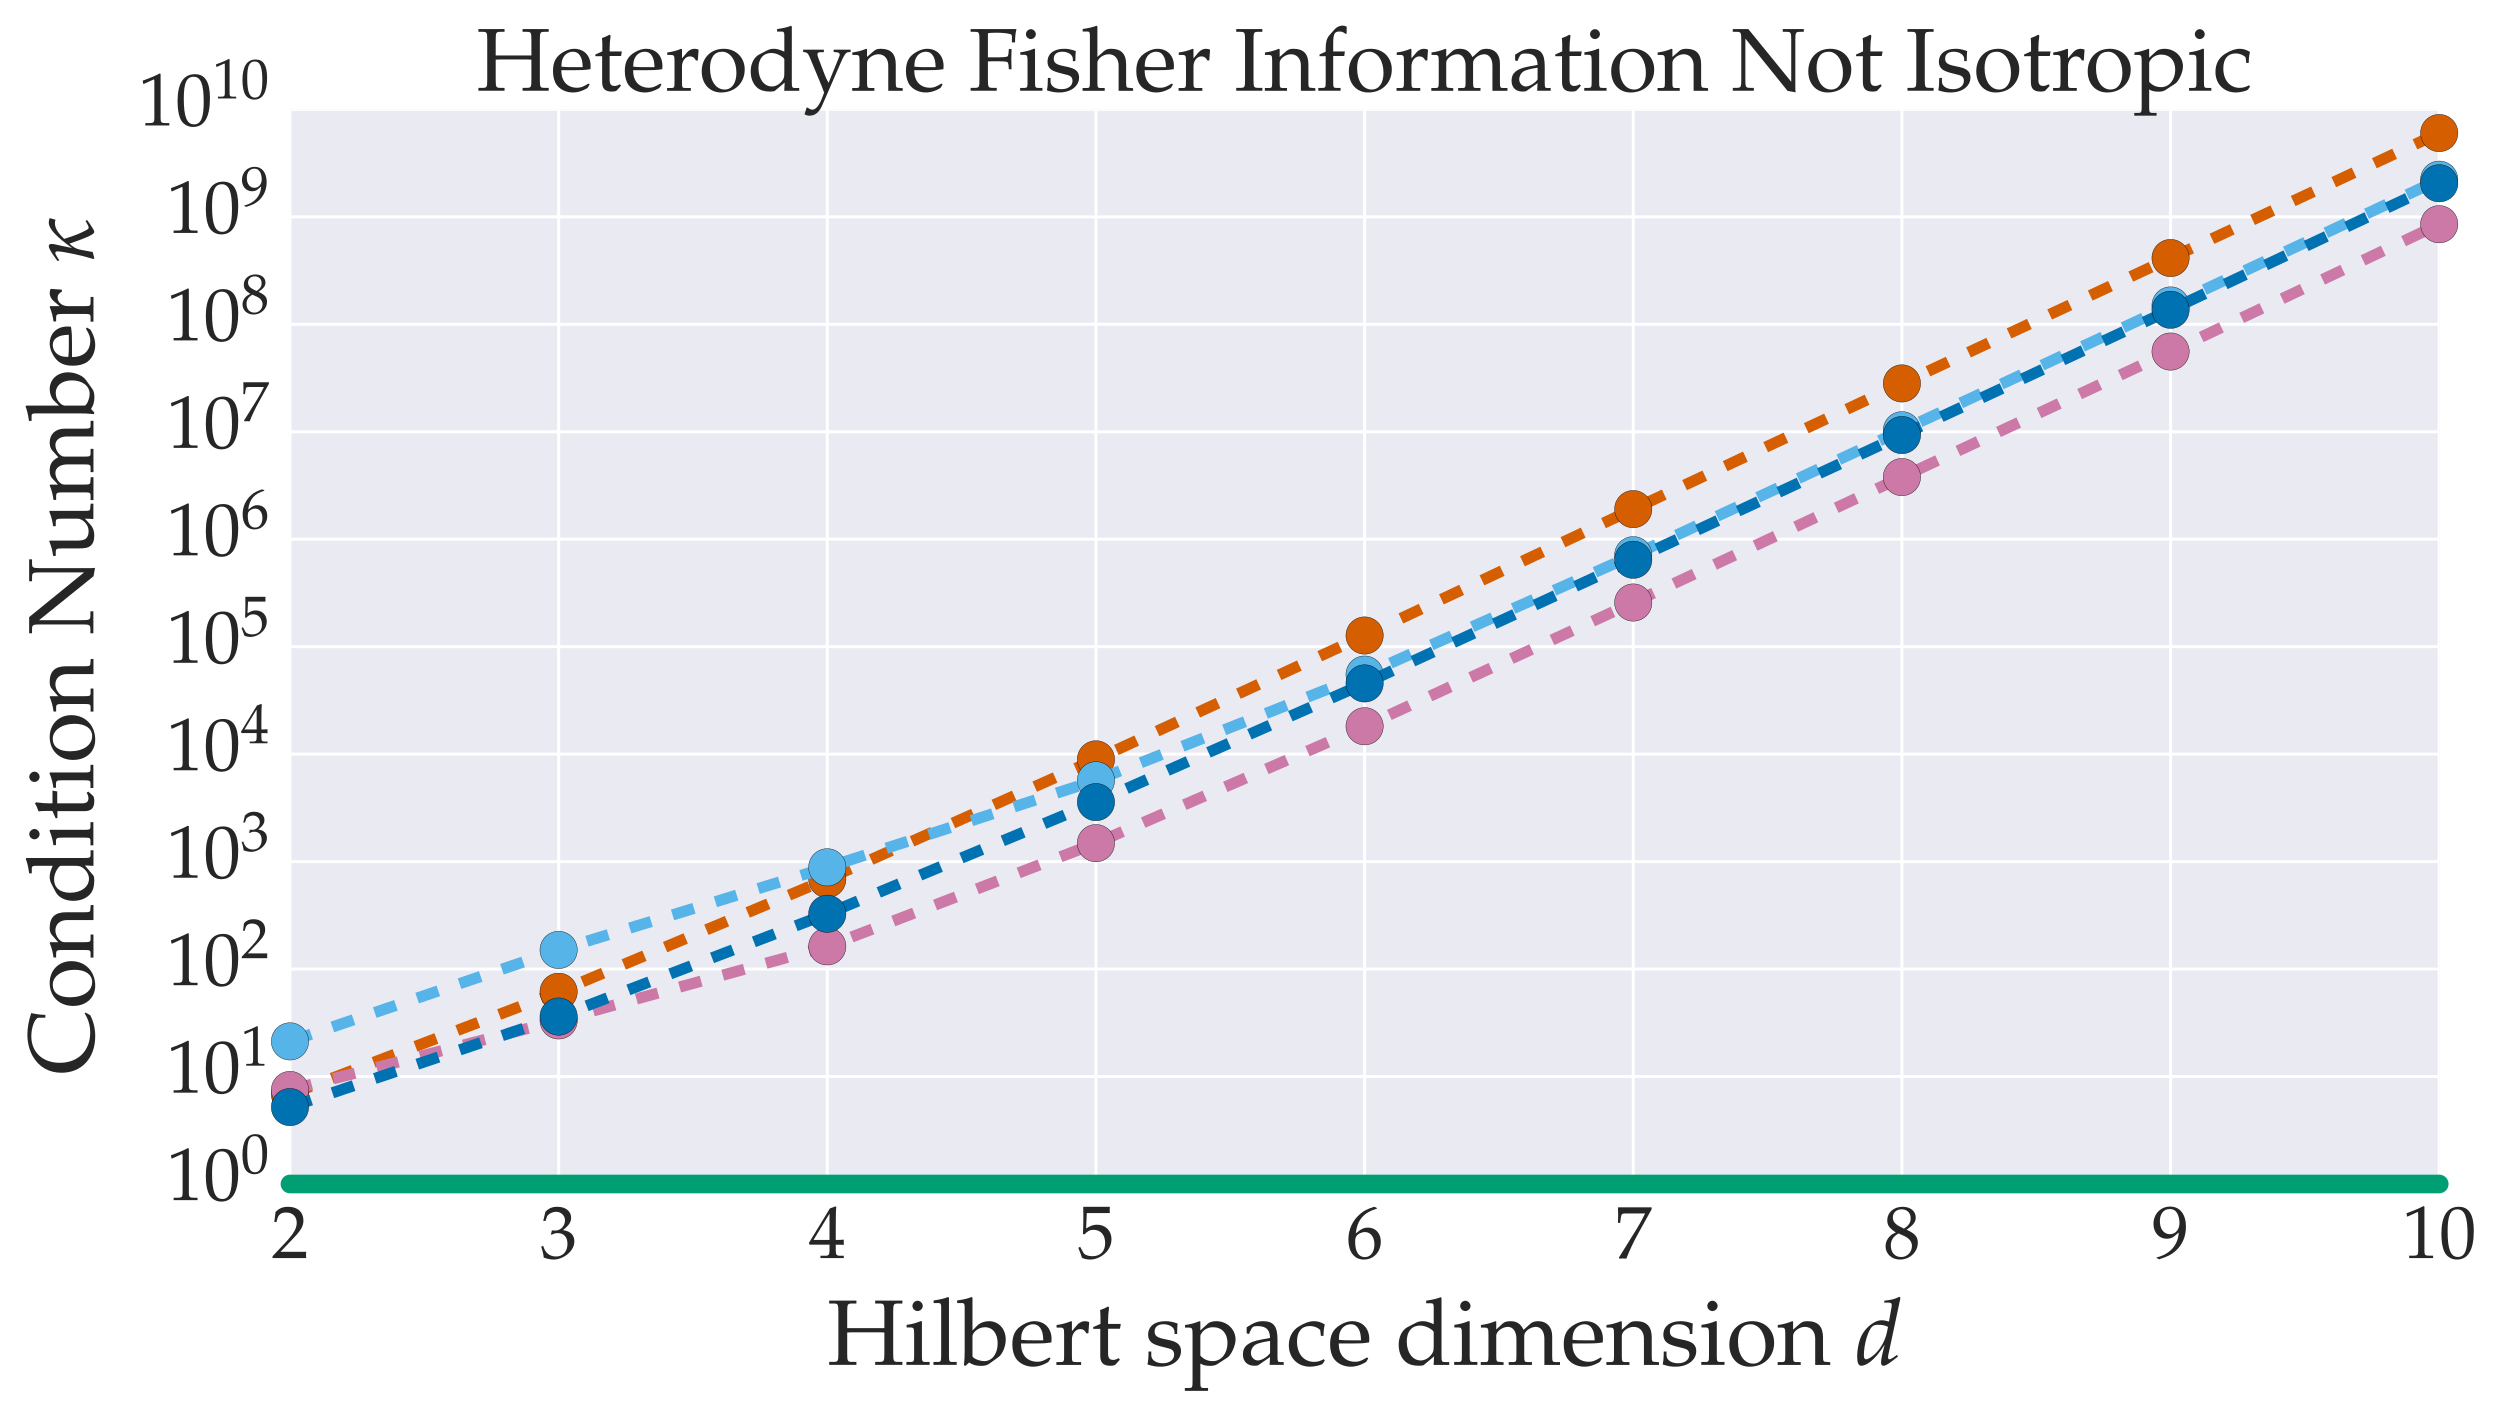 <?xml version="1.0" encoding="utf-8" standalone="no"?>
<!DOCTYPE svg PUBLIC "-//W3C//DTD SVG 1.1//EN"
  "http://www.w3.org/Graphics/SVG/1.1/DTD/svg11.dtd">
<!-- Created with matplotlib (http://matplotlib.org/) -->
<svg height="380pt" version="1.1" viewBox="0 0 670 380" width="670pt" xmlns="http://www.w3.org/2000/svg" xmlns:xlink="http://www.w3.org/1999/xlink">
 <defs>
  <style type="text/css">
*{stroke-linecap:butt;stroke-linejoin:round;stroke-miterlimit:100000;}
  </style>
 </defs>
 <g id="figure_1">
  <g id="patch_1">
   <path d="M 0 380.002 
L 670.875 380.002 
L 670.875 0 
L 0 0 
z
" style="fill:#ffffff;"/>
  </g>
  <g id="axes_1">
   <g id="patch_2">
    <path d="M 77.713 317.308 
L 653.713 317.308 
L 653.713 29.308 
L 77.713 29.308 
z
" style="fill:#eaeaf2;"/>
   </g>
   <g id="matplotlib.axis_1">
    <g id="xtick_1">
     <g id="line2d_1">
      <path clip-path="url(#p8a2dffdc34)" d="M 77.713 317.308 
L 77.713 29.308 
" style="fill:none;stroke:#ffffff;stroke-linecap:round;stroke-width:0.8;"/>
     </g>
     <g id="line2d_2">
      <defs>
       <path d="M 0 0 
L 0 0 
" id="m32a7b4a03e" style="stroke:#262626;stroke-width:0.8;"/>
      </defs>
      <g>
       <use style="fill:#262626;stroke:#262626;stroke-width:0.8;" x="77.713" xlink:href="#m32a7b4a03e" y="317.308"/>
      </g>
     </g>
     <g id="line2d_3">
      <g>
       <use style="fill:#262626;stroke:#262626;stroke-width:0.8;" x="77.713" xlink:href="#m32a7b4a03e" y="29.308"/>
      </g>
     </g>
     <g id="text_1">
      <!-- $2$ -->
      <defs>
       <path d="M 1.594 2.5 
L 1.594 0 
C 20.297 0 20.297 0 23.906 0 
C 27.5 0 27.5 0 46.797 0 
C 46.594 1.953 46.594 2.906 46.594 4.203 
C 46.594 5.438 46.594 6.359 46.797 8.422 
C 35.297 8.422 30.703 8.422 12.203 8.422 
L 30.406 27.516 
C 40.094 37.719 43.094 43.172 43.094 50.594 
C 43.094 61.969 35.297 69 22.594 69 
C 15.406 69 10.5 67 5.594 62.016 
L 3.906 48.422 
L 6.797 48.422 
L 8.094 53.016 
C 9.703 58.797 13.297 61.297 20 61.297 
C 28.594 61.297 34.094 55.891 34.094 47.422 
C 34.094 39.922 29.906 32.547 18.594 20.562 
z
" id="URW_Palladio_L_Roman-50"/>
      </defs>
      <g style="fill:#262626;" transform="translate(72.731 337.164)scale(0.2 -0.2)">
       <use transform="scale(0.996)" xlink:href="#URW_Palladio_L_Roman-50"/>
      </g>
     </g>
    </g>
    <g id="xtick_2">
     <g id="line2d_4">
      <path clip-path="url(#p8a2dffdc34)" d="M 149.713 317.308 
L 149.713 29.308 
" style="fill:none;stroke:#ffffff;stroke-linecap:round;stroke-width:0.8;"/>
     </g>
     <g id="line2d_5">
      <g>
       <use style="fill:#262626;stroke:#262626;stroke-width:0.8;" x="149.713" xlink:href="#m32a7b4a03e" y="317.308"/>
      </g>
     </g>
     <g id="line2d_6">
      <g>
       <use style="fill:#262626;stroke:#262626;stroke-width:0.8;" x="149.713" xlink:href="#m32a7b4a03e" y="29.308"/>
      </g>
     </g>
     <g id="text_2">
      <!-- $3$ -->
      <defs>
       <path d="M 4.297 49.953 
L 7.406 49.953 
L 9.203 55.531 
C 10.297 58.906 16.594 62.297 21.797 62.297 
C 28.297 62.297 33.594 57.016 33.594 50.75 
C 33.594 43.281 27.703 37 20.594 37 
C 19.797 37 18.703 37 17.406 37.203 
L 15.906 37.203 
L 14.703 31.984 
L 15.406 31.375 
C 19.203 33.094 21.094 33.594 23.797 33.594 
C 32.094 33.594 36.906 28.266 36.906 19.094 
C 36.906 8.844 30.797 2.109 21.5 2.109 
C 16.906 2.109 12.797 3.609 9.797 6.422 
C 7.406 8.641 6.094 10.953 4.203 16.391 
L 1.5 15.391 
C 3.594 9.266 4.406 5.641 5 0.609 
C 10.297 -1.203 14.703 -2 18.406 -2 
C 26.406 -2 35.594 2.516 41.094 9.266 
C 44.5 13.375 46.203 17.812 46.203 22.531 
C 46.203 27.359 44.203 31.594 40.594 34.094 
C 38.094 35.906 35.797 36.719 30.797 37.609 
C 38.797 43.797 41.797 48.375 41.797 54.25 
C 41.797 63.125 34.406 69 23.297 69 
C 16.5 69 12 67.109 7.203 62.328 
z
" id="URW_Palladio_L_Roman-51"/>
      </defs>
      <g style="fill:#262626;" transform="translate(144.731 337.164)scale(0.2 -0.2)">
       <use transform="scale(0.996)" xlink:href="#URW_Palladio_L_Roman-51"/>
      </g>
     </g>
    </g>
    <g id="xtick_3">
     <g id="line2d_7">
      <path clip-path="url(#p8a2dffdc34)" d="M 221.713 317.308 
L 221.713 29.308 
" style="fill:none;stroke:#ffffff;stroke-linecap:round;stroke-width:0.8;"/>
     </g>
     <g id="line2d_8">
      <g>
       <use style="fill:#262626;stroke:#262626;stroke-width:0.8;" x="221.713" xlink:href="#m32a7b4a03e" y="317.308"/>
      </g>
     </g>
     <g id="line2d_9">
      <g>
       <use style="fill:#262626;stroke:#262626;stroke-width:0.8;" x="221.713" xlink:href="#m32a7b4a03e" y="29.308"/>
      </g>
     </g>
     <g id="text_3">
      <!-- $4$ -->
      <defs>
       <path d="M 28 18 
L 28 10.516 
C 28 4.516 26.906 3.109 22 3.109 
L 15.797 3.109 
L 15.797 0 
C 29.094 0 29.094 0 31.5 0 
C 33.906 0 33.906 0 47.203 0 
L 47.203 3.109 
L 42.406 3.109 
C 37.5 3.109 36.406 4.406 36.406 10.453 
L 36.406 18 
C 42.297 18 44.406 18 47.203 17.703 
L 47.203 24.812 
C 42.5 24.422 40.594 24.422 39.094 24.422 
L 38.797 24.422 
L 36.406 24.422 
L 36.406 38.391 
C 36.406 56.25 36.594 64.875 37.094 69 
L 35.906 69.5 
L 28.5 66.797 
L 0.203 20.297 
L 1.297 18 
z
M 28 24.422 
L 6.5 24.422 
L 28 59.781 
z
" id="URW_Palladio_L_Roman-52"/>
      </defs>
      <g style="fill:#262626;" transform="translate(216.731 337.164)scale(0.2 -0.2)">
       <use transform="scale(0.996)" xlink:href="#URW_Palladio_L_Roman-52"/>
      </g>
     </g>
    </g>
    <g id="xtick_4">
     <g id="line2d_10">
      <path clip-path="url(#p8a2dffdc34)" d="M 293.713 317.308 
L 293.713 29.308 
" style="fill:none;stroke:#ffffff;stroke-linecap:round;stroke-width:0.8;"/>
     </g>
     <g id="line2d_11">
      <g>
       <use style="fill:#262626;stroke:#262626;stroke-width:0.8;" x="293.713" xlink:href="#m32a7b4a03e" y="317.308"/>
      </g>
     </g>
     <g id="line2d_12">
      <g>
       <use style="fill:#262626;stroke:#262626;stroke-width:0.8;" x="293.713" xlink:href="#m32a7b4a03e" y="29.308"/>
      </g>
     </g>
     <g id="text_4">
      <!-- $5$ -->
      <defs>
       <path d="M 12.703 60.578 
C 25.594 60.578 31.203 60.578 43.203 60.578 
L 43.703 61.047 
C 43.5 62.75 43.5 63.5 43.5 64.75 
C 43.5 66.078 43.5 66.828 43.703 68.531 
L 43.203 69 
C 35.703 69 31.203 69 25.797 69 
C 20.297 69 15.906 69 8.406 69 
L 7.906 68.797 
C 8 62.672 8.094 58.266 8.094 55.047 
C 8.094 46.516 7.797 36.875 7.5 32.453 
L 9.5 31.844 
C 14.203 36.578 16.906 38 21.797 38 
C 31.406 38 37.406 31.141 37.406 20.25 
C 37.406 9.062 31 2.5 20.094 2.5 
C 14.703 2.5 9.703 4.328 8.297 6.938 
L 3.703 15.203 
L 1.297 13.797 
C 3.594 8.062 4.797 4.844 6.203 0.422 
C 9 -1.109 13 -2 17.297 -2 
C 24 -2 31.094 0.922 36.594 5.75 
C 42.703 11.188 45.906 18.031 45.906 25.469 
C 45.906 36.859 37.797 44.906 26.406 44.906 
C 21.594 44.906 18 43.609 11.797 39.906 
z
" id="URW_Palladio_L_Roman-53"/>
      </defs>
      <g style="fill:#262626;" transform="translate(288.731 337.164)scale(0.2 -0.2)">
       <use transform="scale(0.996)" xlink:href="#URW_Palladio_L_Roman-53"/>
      </g>
     </g>
    </g>
    <g id="xtick_5">
     <g id="line2d_13">
      <path clip-path="url(#p8a2dffdc34)" d="M 365.713 317.308 
L 365.713 29.308 
" style="fill:none;stroke:#ffffff;stroke-linecap:round;stroke-width:0.8;"/>
     </g>
     <g id="line2d_14">
      <g>
       <use style="fill:#262626;stroke:#262626;stroke-width:0.8;" x="365.713" xlink:href="#m32a7b4a03e" y="317.308"/>
      </g>
     </g>
     <g id="line2d_15">
      <g>
       <use style="fill:#262626;stroke:#262626;stroke-width:0.8;" x="365.713" xlink:href="#m32a7b4a03e" y="29.308"/>
      </g>
     </g>
     <g id="text_5">
      <!-- $6$ -->
      <defs>
       <path d="M 41.594 67.344 
L 37.906 69.047 
C 28.297 65.844 24.203 63.844 19.094 59.438 
C 8.797 50.719 3.203 38.5 3.203 24.766 
C 3.203 8.219 11.203 -2 24.094 -2 
C 37.094 -2 46.797 8.312 46.797 21.953 
C 46.797 33.484 39.906 41 29.297 41 
C 24.297 41 21.297 39.688 15.406 34.984 
C 14.297 34.078 14.203 33.984 13.094 33.188 
C 15.203 51.312 23.594 61.141 41.594 66.547 
z
M 25.5 34.984 
C 33.094 34.984 38.203 28.375 38.203 18.453 
C 38.203 8.016 33.094 1.297 25.406 1.297 
C 16.906 1.297 12.297 8.609 12.297 22.062 
C 12.297 25.562 12.703 27.469 13.797 29.172 
C 16 32.578 20.703 34.984 25.5 34.984 
" id="URW_Palladio_L_Roman-54"/>
      </defs>
      <g style="fill:#262626;" transform="translate(360.731 337.164)scale(0.2 -0.2)">
       <use transform="scale(0.996)" xlink:href="#URW_Palladio_L_Roman-54"/>
      </g>
     </g>
    </g>
    <g id="xtick_6">
     <g id="line2d_16">
      <path clip-path="url(#p8a2dffdc34)" d="M 437.713 317.308 
L 437.713 29.308 
" style="fill:none;stroke:#ffffff;stroke-linecap:round;stroke-width:0.8;"/>
     </g>
     <g id="line2d_17">
      <g>
       <use style="fill:#262626;stroke:#262626;stroke-width:0.8;" x="437.713" xlink:href="#m32a7b4a03e" y="317.308"/>
      </g>
     </g>
     <g id="line2d_18">
      <g>
       <use style="fill:#262626;stroke:#262626;stroke-width:0.8;" x="437.713" xlink:href="#m32a7b4a03e" y="29.308"/>
      </g>
     </g>
     <g id="text_6">
      <!-- $7$ -->
      <defs>
       <path d="M 5.594 0.5 
L 6.5 -0.797 
C 10.406 -0.5 10.406 -0.5 11.094 -0.5 
C 11.797 -0.5 11.797 -0.5 15.703 -0.797 
C 19.906 10.141 24.797 20.578 31.406 32.609 
L 49.703 65.609 
L 49.703 68.312 
C 38.906 68.312 35.406 68.312 27.297 68.312 
C 20 68.312 15.094 68.312 5.406 68.312 
L 4.406 68.109 
C 4.703 58.594 4.703 58.594 4.703 57.578 
C 4.703 56.469 4.703 56.469 4.406 47.359 
L 7.406 47.359 
L 8.094 52.969 
C 8.906 59.203 9.594 60 14.203 60 
L 40.906 60 
C 36.906 51.766 33.797 45.953 30 39.828 
z
" id="URW_Palladio_L_Roman-55"/>
      </defs>
      <g style="fill:#262626;" transform="translate(432.731 337.164)scale(0.2 -0.2)">
       <use transform="scale(0.996)" xlink:href="#URW_Palladio_L_Roman-55"/>
      </g>
     </g>
    </g>
    <g id="xtick_7">
     <g id="line2d_19">
      <path clip-path="url(#p8a2dffdc34)" d="M 509.713 317.308 
L 509.713 29.308 
" style="fill:none;stroke:#ffffff;stroke-linecap:round;stroke-width:0.8;"/>
     </g>
     <g id="line2d_20">
      <g>
       <use style="fill:#262626;stroke:#262626;stroke-width:0.8;" x="509.713" xlink:href="#m32a7b4a03e" y="317.308"/>
      </g>
     </g>
     <g id="line2d_21">
      <g>
       <use style="fill:#262626;stroke:#262626;stroke-width:0.8;" x="509.713" xlink:href="#m32a7b4a03e" y="29.308"/>
      </g>
     </g>
     <g id="text_7">
      <!-- $8$ -->
      <defs>
       <path d="M 16.797 34.547 
C 12.703 32.656 11 31.547 8.797 29.438 
C 5 25.641 3 21.125 3 15.922 
C 3 5.609 11.297 -2 22.594 -2 
C 35.594 -2 46.406 8.219 46.406 20.625 
C 46.406 28.641 42.703 32.953 31.297 38.156 
C 40.406 44.375 43.594 48.578 43.594 54.578 
C 43.594 63.188 36.5 69 25.906 69 
C 14 69 5.297 61.391 5.297 50.891 
C 5.297 44.078 8 40.266 16.797 34.547 
M 28.406 29.547 
C 34.703 26.734 38.5 21.828 38.5 16.438 
C 38.5 8.016 32.203 1.406 24.094 1.406 
C 15.594 1.406 10.094 7.422 10.094 16.734 
C 10.094 24.031 13 28.641 20.406 33.156 
z
M 22.297 42.375 
C 16 45.469 12.797 49.484 12.797 54.484 
C 12.797 61.094 17.594 65.594 24.703 65.594 
C 32 65.594 36.797 60.797 36.797 53.469 
C 36.797 47.781 34.297 43.875 27.797 39.656 
z
" id="URW_Palladio_L_Roman-56"/>
      </defs>
      <g style="fill:#262626;" transform="translate(504.731 337.164)scale(0.2 -0.2)">
       <use transform="scale(0.996)" xlink:href="#URW_Palladio_L_Roman-56"/>
      </g>
     </g>
    </g>
    <g id="xtick_8">
     <g id="line2d_22">
      <path clip-path="url(#p8a2dffdc34)" d="M 581.713 317.308 
L 581.713 29.308 
" style="fill:none;stroke:#ffffff;stroke-linecap:round;stroke-width:0.8;"/>
     </g>
     <g id="line2d_23">
      <g>
       <use style="fill:#262626;stroke:#262626;stroke-width:0.8;" x="581.713" xlink:href="#m32a7b4a03e" y="317.308"/>
      </g>
     </g>
     <g id="line2d_24">
      <g>
       <use style="fill:#262626;stroke:#262626;stroke-width:0.8;" x="581.713" xlink:href="#m32a7b4a03e" y="29.308"/>
      </g>
     </g>
     <g id="text_8">
      <!-- $9$ -->
      <defs>
       <path d="M 9.594 -1.656 
C 20.703 1.953 25.5 4.25 30.906 8.844 
C 40.594 17.156 45.703 28.672 45.703 42.078 
C 45.703 59 37.594 69.297 24.406 69.297 
C 11.594 69.297 2 59.297 2 45.906 
C 2 34.391 9.5 26 19.906 26 
C 23.297 26 27.203 27.094 29 28.594 
L 36 34.406 
C 35.203 17.578 24.297 5.25 6.203 0.844 
L 6.203 0.047 
z
M 24 66 
C 28.5 66 31.797 64.094 34 60.094 
C 35.797 56.891 37 52 37 47.5 
C 37 38.297 31.703 32.109 24 32.109 
C 16 32.109 10.594 39.203 10.594 49.594 
C 10.594 59.703 15.797 66 24 66 
" id="URW_Palladio_L_Roman-57"/>
      </defs>
      <g style="fill:#262626;" transform="translate(576.731 337.164)scale(0.2 -0.2)">
       <use transform="scale(0.996)" xlink:href="#URW_Palladio_L_Roman-57"/>
      </g>
     </g>
    </g>
    <g id="xtick_9">
     <g id="line2d_25">
      <path clip-path="url(#p8a2dffdc34)" d="M 653.713 317.308 
L 653.713 29.308 
" style="fill:none;stroke:#ffffff;stroke-linecap:round;stroke-width:0.8;"/>
     </g>
     <g id="line2d_26">
      <g>
       <use style="fill:#262626;stroke:#262626;stroke-width:0.8;" x="653.713" xlink:href="#m32a7b4a03e" y="317.308"/>
      </g>
     </g>
     <g id="line2d_27">
      <g>
       <use style="fill:#262626;stroke:#262626;stroke-width:0.8;" x="653.713" xlink:href="#m32a7b4a03e" y="29.308"/>
      </g>
     </g>
     <g id="text_9">
      <!-- $10$ -->
      <defs>
       <path d="M 26.297 69 
C 10.797 69 2.906 56.688 2.906 32.453 
C 2.906 20.719 5 10.625 8.5 5.719 
C 12 0.797 17.594 -2 23.797 -2 
C 38.906 -2 46.5 11.016 46.5 36.656 
C 46.5 58.578 40 69 26.297 69 
M 24.5 65.5 
C 34.203 65.5 38.094 55.688 38.094 31.641 
C 38.094 10.328 34.297 1.5 25.094 1.5 
C 15.406 1.5 11.297 11.625 11.297 36.062 
C 11.297 57.188 15 65.5 24.5 65.5 
" id="URW_Palladio_L_Roman-48"/>
       <path d="M 6.703 56 
L 7.703 56 
L 20.594 61.812 
C 20.703 61.906 20.797 61.906 20.906 61.906 
C 21.5 61.906 21.703 61.016 21.703 58.609 
L 21.703 9.578 
C 21.703 4.312 20.594 3.203 15.203 3.203 
L 9.594 3.203 
L 9.594 0 
C 25 0 25 0 26.094 0 
C 27.406 0 29.594 0 33 0 
C 34.203 0 37.703 0 41.797 0 
L 41.797 3.203 
L 36.594 3.203 
C 31.094 3.203 30.094 4.312 30.094 9.562 
L 30.094 69.422 
L 28.703 69.922 
C 22.203 66.516 15.094 63.516 6 60.312 
z
" id="URW_Palladio_L_Roman-49"/>
      </defs>
      <g style="fill:#262626;" transform="translate(643.75 337.164)scale(0.2 -0.2)">
       <use transform="scale(0.996)" xlink:href="#URW_Palladio_L_Roman-49"/>
       <use transform="translate(49.813 0.0)scale(0.996)" xlink:href="#URW_Palladio_L_Roman-48"/>
      </g>
     </g>
    </g>
    <g id="text_10">
     <!-- Hilbert space dimension $d$ -->
     <defs>
      <path d="M 2.297 66.5 
L 7.906 66.5 
C 9.703 66.5 10.406 65.391 10.406 62.375 
L 10.406 10.172 
C 10.406 3.812 10.094 3.109 6.703 3.109 
L 2.094 3.109 
L 2.094 0 
C 12.094 0 12.094 0 14.594 0 
C 17.094 0 17.094 0 27.094 0 
L 27.094 3.109 
L 22.5 3.109 
C 19.094 3.109 18.797 3.812 18.797 10.156 
L 18.797 72.203 
L 17.906 73.016 
C 13.5 71.312 10.203 70.5 2.297 69.297 
z
" id="URW_Palladio_L_Roman-108"/>
      <path d="M 1 40.078 
L 4.703 40.078 
C 8.703 40.078 9.094 39.375 9.094 32.734 
L 9.094 -17.844 
C 9.094 -24.188 8.797 -24.891 5.406 -24.891 
L 0.797 -24.891 
L 0.797 -28 
C 10.797 -28 10.797 -28 13.297 -28 
C 15.797 -28 15.797 -28 25.797 -28 
L 25.797 -24.891 
L 21.203 -24.891 
C 17.797 -24.891 17.5 -24.172 17.5 -17.781 
L 17.5 1.391 
C 20.5 -0.406 23.703 -1.109 28.203 -1.109 
C 31.094 -1.109 33.703 -0.5 35.297 0.5 
L 46.703 7.891 
C 50.703 10.5 55.406 20.781 55.406 27.188 
C 55.406 38.297 46.203 47 34.594 47 
C 30.906 47 27.297 45.984 25.703 44.484 
L 17.5 36.984 
L 17.5 46.594 
L 16.594 47 
C 11.5 44.891 6.297 43.484 1 42.891 
z
M 17.5 30.688 
C 17.5 32.078 18 33.188 19.297 34.891 
C 22.203 38.578 26.297 40.484 31.297 40.484 
C 40.703 40.484 46.703 33.891 46.703 23.5 
C 46.703 12.297 40 4 31 4 
C 25.5 4 21.406 5.812 17.5 9.891 
z
" id="URW_Palladio_L_Roman-112"/>
      <path d="M 27.906 47 
C 13.297 47 3.203 36.672 3.203 21.75 
C 3.203 7.609 12.094 -2 25 -2 
C 40.406 -2 51.406 8.719 51.406 23.75 
C 51.406 37.281 41.594 47 27.906 47 
M 26.094 43.688 
C 35.297 43.688 42.094 33.672 42.094 20.047 
C 42.094 8.516 37 1.297 28.906 1.297 
C 19.094 1.297 12.5 10.922 12.5 25.156 
C 12.5 37.172 17.297 43.688 26.094 43.688 
" id="URW_Palladio_L_Roman-111"/>
      <path d="M 41 -0.109 
C 47.094 -0.109 47.203 -0.109 48.906 -0.109 
C 50.297 -0.109 50.297 -0.109 57.203 -0.109 
L 57.203 2.797 
L 53.094 3.203 
C 49.703 3.203 49.406 3.812 49.406 10.219 
L 49.406 29.562 
C 49.406 41.281 43.906 47 32.703 47 
C 29 47 26.906 46.297 24.797 44.484 
L 17.203 37.875 
L 17.203 46.594 
L 16.297 47 
C 11.203 44.891 6 43.484 0.703 42.891 
L 0.703 40.078 
L 4.406 40.078 
C 8.406 40.078 8.797 39.375 8.797 32.719 
L 8.797 10.047 
C 8.797 3.703 8.5 3 5.094 3 
L 0.594 3 
L 0.594 -0.109 
C 7.406 -0.109 10.094 -0.109 13 -0.109 
C 15.906 -0.109 18.594 -0.109 25.406 -0.109 
L 25.406 3 
L 20.906 3 
C 17.5 3 17.203 3.703 17.203 10.047 
L 17.203 31.422 
C 17.203 35.938 23.797 40.875 29.906 40.875 
C 36.594 40.875 41 35.891 41 28.219 
z
" id="URW_Palladio_L_Roman-110"/>
      <path d="M 41.203 43.781 
C 35.594 46.188 32.797 47 29.297 47 
C 26.594 47 24.203 46.391 21.703 45.109 
L 12.906 40.516 
C 7.203 37.516 3.5 30.234 3.5 21.75 
C 3.5 13.766 6.203 7.188 11.094 3.188 
C 14.5 0.297 19.203 -1 25.703 -1 
C 27.703 -1 30 -0.594 30.5 -0.203 
L 41.594 9.109 
L 41.094 -0.109 
C 46 -0.109 47.594 -0.109 48.797 -0.109 
C 49.594 -0.109 51 -0.109 53.094 -0.109 
C 53.797 -0.109 55.797 -0.109 57.906 -0.109 
L 57.906 3 
L 53.297 3 
C 49.906 3 49.594 3.703 49.594 10.047 
L 49.594 71.984 
L 48.703 72.797 
C 44.297 71.094 41 70.281 33.094 69.078 
L 33.094 66.281 
L 38.703 66.281 
C 40.5 66.281 41.203 65.172 41.203 62.156 
z
M 41.203 22.25 
C 41.203 15.766 41 14.781 39.703 12.484 
C 36.906 7.797 32 4.719 27.297 4.719 
C 18.5 4.719 12.203 13.188 12.203 25.047 
C 12.203 35.906 17.594 42.281 26.594 42.281 
C 30.406 42.281 34.406 40.984 37.906 38.594 
C 40 37.203 41.203 35.906 41.203 35.094 
z
" id="URW_Palladio_L_Roman-100"/>
      <path d="M 43.703 6.984 
L 42.406 7.984 
C 36 4.203 33.703 3.312 29.406 3.312 
C 22.906 3.312 17.5 6.219 14.703 11.109 
C 12.797 14.391 12.094 17.203 11.906 23 
L 26.5 23 
C 33.406 23 37.703 23 44.594 24.125 
C 44.703 25.531 44.797 26.453 44.797 27.672 
C 44.797 39.375 37.406 47 26.203 47 
C 22.5 47 18.203 45.688 14.094 43.281 
C 5.906 38.578 2.594 32.359 2.594 21.938 
C 2.594 15.625 4.094 10.219 6.797 6.406 
C 10.797 1.109 17.5 -2 25 -2 
C 28.703 -2 32.406 -1.203 36.5 0.578 
C 39.203 1.688 41.297 2.984 41.703 3.594 
z
M 35.906 26.406 
C 30.703 26.406 28.297 26.406 24.703 26.406 
C 20.094 26.406 17.5 26.406 12.094 26.906 
C 12.094 31.672 12.5 33.891 13.797 36.516 
C 15.906 40.969 20.203 43.688 25 43.688 
C 28.297 43.688 30.906 42.359 32.703 39.594 
C 34.906 36.234 35.594 33.266 35.906 26.406 
" id="URW_Palladio_L_Roman-101"/>
      <path d="M 4.094 14.328 
C 4.094 7.422 3.797 4.406 3 0.406 
C 8.203 -1.297 12.094 -2 16.703 -2 
C 29.797 -2 39.094 5.016 39.094 14.828 
C 39.094 17.938 38.203 20.234 36.297 22.25 
C 33.703 24.75 30.406 25.953 21.594 27.656 
C 13.406 29.266 10.703 31.266 10.703 35.875 
C 10.703 40.875 14.203 43.688 20.297 43.688 
C 27 43.688 32.094 40.188 32.094 35.469 
L 32.094 33.172 
L 34.906 33.172 
C 35 38.984 35.094 41.375 35.406 44.484 
C 30.094 46.297 26.5 47 22.406 47 
C 10.797 47 3.703 41.484 3.703 32.469 
C 3.703 27.656 5.906 24.25 10.5 22.141 
C 13.203 20.938 18.5 19.344 25.297 17.828 
C 29.797 16.828 31.703 14.734 31.703 10.922 
C 31.703 5.516 26.703 1.703 19.594 1.703 
C 12.297 1.703 7.094 5.203 7.094 10.219 
L 7.094 14.328 
z
" id="URW_Palladio_L_Roman-115"/>
      <path d="M 2.297 40.078 
L 6 40.078 
C 10 40.078 10.406 39.375 10.406 32.719 
L 10.406 10.047 
C 10.406 3.703 10.094 3 6.703 3 
L 2.094 3 
L 2.094 -0.109 
C 9.297 -0.109 11.906 -0.109 14.406 -0.109 
C 16.406 -0.109 16.406 -0.109 28.703 -0.109 
L 28.703 3 
L 23.5 3 
C 19 3 18.797 3.297 18.797 9.969 
L 18.797 27.359 
C 18.797 33.422 22.797 38.484 27.703 38.484 
C 30.703 38.484 32.797 37.078 34.406 33.891 
L 36.5 33.891 
L 37.406 45.891 
C 36.297 46.594 34.5 47 32.703 47 
C 29.703 47 26.5 45.391 24.406 42.891 
L 18.797 36.281 
L 18.797 46.594 
L 17.906 47 
C 12.797 44.891 7.594 43.484 2.297 42.891 
z
" id="URW_Palladio_L_Roman-114"/>
      <path d="M 18.797 46.766 
L 17.906 47.172 
C 12.797 45.062 7.594 43.641 2.297 43.047 
L 2.297 40.25 
L 6 40.25 
C 10 40.25 10.406 39.547 10.406 32.891 
L 10.406 10.172 
C 10.406 3.812 10.094 3.109 6.703 3.109 
L 2.094 3.109 
L 2.094 0 
C 12.094 0 12.094 0 14.594 0 
C 17.094 0 17.094 0 27.094 0 
L 27.094 3.109 
L 22.5 3.109 
C 19.094 3.109 18.797 3.812 18.797 10.172 
z
M 14.203 69 
C 11.203 69 8.594 66.391 8.594 63.375 
C 8.594 60.469 11.203 57.875 14.094 57.875 
C 17 57.875 19.703 60.469 19.703 63.375 
C 19.703 66.188 17 69 14.203 69 
" id="URW_Palladio_L_Roman-105"/>
      <path d="M 39.906 31.156 
C 39.906 35.766 40.406 39.875 41.297 43.484 
C 37.297 45.891 33.797 47 29.703 47 
C 24.906 47 19.297 45.094 13.297 41.281 
C 6.297 36.875 2.594 29.859 2.594 21.047 
C 2.594 7.516 12.094 -2 25.5 -2 
C 30.703 -2 38.203 -0.094 39.203 1.406 
L 41.297 4.609 
L 40.297 6.109 
C 36.594 4.109 33.406 3.203 29.797 3.203 
C 18.703 3.203 11.406 11.828 11.406 25.047 
C 11.406 35.766 16.406 41.781 25.406 41.781 
C 29.797 41.781 34.594 39.781 36.406 37.281 
L 37.094 31.156 
z
" id="URW_Palladio_L_Roman-99"/>
      <path d="M 15 72.188 
L 14.094 73 
C 9.703 71.297 6.406 70.484 -1.5 69.281 
L -1.5 66.484 
L 4.094 66.484 
C 5.906 66.484 6.594 65.375 6.594 62.359 
L 6.594 15.453 
C 6.594 9.234 6.5 6.5 5.797 -0.516 
L 7.406 -1.109 
L 11.406 2.5 
C 15.406 -0.109 19 -1.109 24.297 -1.109 
C 28.203 -1.109 30.797 -0.406 32.906 1.094 
L 42.906 8.297 
C 47.297 11.484 50.797 19.781 50.797 27.078 
C 50.797 38.688 43.297 47 32.703 47 
C 28 47 23.094 45.188 20.5 42.578 
L 15 36.984 
z
M 15 30.891 
C 15 32.281 16 34.078 17.594 35.891 
C 20.406 38.781 24.297 40.484 28.406 40.484 
C 36.797 40.484 42.094 33.688 42.094 23 
C 42.094 11.797 36.094 4 27.594 4 
C 22.406 4 15 7.188 15 9.391 
z
" id="URW_Palladio_L_Roman-98"/>
      <path d="M 1.797 40.078 
L 5.5 40.078 
C 9.5 40.078 9.906 39.375 9.906 32.719 
L 9.906 10.047 
C 9.906 3.703 9.594 3 6.203 3 
L 1.594 3 
L 1.594 -0.109 
C 11.203 -0.109 11.5 -0.109 14.297 -0.109 
C 17.094 -0.109 19.703 -0.109 26.203 -0.109 
L 26.203 2.797 
L 22 3.203 
C 18.594 3.203 18.297 3.906 18.297 10.219 
L 18.297 31.469 
C 18.297 35.969 24.906 40.875 30.906 40.875 
C 36.297 40.875 40 35.734 40 28.094 
L 40 10.047 
C 40 3.703 39.703 3 36.297 3 
L 31.703 3 
L 31.703 -0.109 
C 41.703 -0.109 41.703 -0.109 44.203 -0.109 
C 46.703 -0.109 46.703 -0.109 56.703 -0.109 
L 56.703 3 
L 52.094 3 
C 48.703 3 48.406 3.703 48.406 10.047 
L 48.406 31.422 
C 48.406 35.938 55 40.875 61 40.875 
C 66.406 40.875 70.094 35.781 70.094 28.219 
L 70.094 -0.109 
C 76.203 -0.109 76.297 -0.109 78 -0.109 
C 79.297 -0.109 79.297 -0.109 86.906 -0.109 
L 86.906 3 
L 82.203 3 
C 78.797 3 78.5 3.703 78.5 10.047 
L 78.5 30.781 
C 78.5 40.75 72.703 47 63.5 47 
C 60 47 57.094 46.094 55.297 44.484 
L 47.703 37.688 
C 44.5 44.281 40.406 47 33.5 47 
C 29.797 47 27 46.094 25.203 44.484 
L 18.297 38.078 
L 18.297 46.594 
L 17.406 47 
C 12.297 44.891 7.094 43.484 1.797 42.891 
z
" id="URW_Palladio_L_Roman-109"/>
      <path d="M 48.297 72.172 
L 47.094 73.266 
C 41.906 70.688 38.297 69.781 31.094 69.094 
L 30.703 67 
L 35.5 67 
C 37.906 67 38.906 66.281 38.906 64.578 
C 38.906 63.766 38.797 62.859 38.703 62.156 
L 35.906 46.609 
C 32.906 47.5 30.203 48 27.703 48 
C 20.797 48 11.406 40.844 6.797 32.188 
C 3.703 26.438 1.703 16.984 1.703 8.641 
C 1.703 2.188 3.203 -1 6.094 -1 
C 8.797 -1 12.5 0.688 15.906 3.359 
C 21.297 7.75 24.594 11.609 31.297 21.656 
L 29 12.531 
C 27.906 8.125 27.406 4.922 27.406 2.297 
C 27.406 0.203 28.297 -1 30 -1 
C 31.703 -1 34.094 0.203 37.5 2.734 
L 45.594 8.828 
L 44.594 10.719 
L 40.203 7.641 
C 38.797 6.656 37.203 5.953 36.297 5.953 
C 35.5 5.953 34.906 6.844 34.906 8.25 
C 34.906 9.062 35 9.953 35.703 12.844 
z
M 33.703 34.984 
C 31.906 26.234 27 17.484 20.797 11.609 
C 17.297 8.344 13.297 5.953 11.406 5.953 
C 9.797 5.953 8.906 7.344 8.906 9.828 
C 8.906 22.359 13.5 37.859 18.406 41.625 
C 19.703 42.625 21.594 43.125 24.297 43.125 
C 28.703 43.125 31.594 42.516 34.906 40.844 
z
" id="URW_Palladio_L_Italic-100"/>
      <path d="M 61.594 12.078 
C 61.594 4.016 61.094 3.203 56.5 3.203 
L 51.703 3.203 
L 51.703 0 
C 57.594 0 61.094 0 66.297 0 
C 71.5 0 75.094 0 81 0 
L 81 3.203 
L 76.203 3.203 
C 71.594 3.203 71.094 4 71.094 11.969 
L 71.094 57.234 
C 71.094 65.188 71.594 66 76.203 66 
L 81 66 
L 81 69.109 
C 73.703 69.109 71.5 69.109 66.297 69.109 
C 61.297 69.109 58.906 69.109 51.703 69.109 
L 51.703 66 
L 56.5 66 
C 61.094 66 61.594 65.188 61.594 57.312 
L 61.594 39.516 
C 59.5 39.516 57.406 39.516 53.297 39.516 
L 29.906 39.516 
C 25.797 39.516 23.594 39.516 21.594 39.516 
L 21.594 57.312 
C 21.594 65.188 22.094 66 26.703 66 
L 31.5 66 
L 31.5 69.109 
C 24.203 69.109 22 69.109 16.797 69.109 
C 11.797 69.109 9.406 69.109 2.203 69.109 
L 2.203 66 
L 7 66 
C 11.594 66 12.094 65.188 12.094 57.234 
L 12.094 11.969 
C 12.094 4 11.594 3.203 7 3.203 
L 2.203 3.203 
L 2.203 0 
C 8.094 0 11.594 0 16.797 0 
C 22 0 25.594 0 31.5 0 
L 31.5 3.203 
L 26.703 3.203 
C 22.094 3.203 21.594 4.016 21.594 12.078 
L 21.594 34.797 
C 24.297 35 25.906 35 29.906 35 
L 53.297 35 
C 57.297 35 58.906 35 61.594 34.797 
z
" id="URW_Palladio_L_Roman-72"/>
      <path d="M 9.797 38.688 
L 9.797 9.672 
C 9.797 2.219 13.094 -1 20.797 -1 
C 23.094 -1 25.5 -0.5 26.094 0.203 
L 30.906 5.516 
L 29.594 7.234 
C 27.094 5.812 25.594 5.312 23.703 5.312 
C 19.797 5.312 18.203 7.344 18.203 12.312 
L 18.203 38.891 
L 31 38.891 
L 31.906 44 
L 18.203 44 
L 18.203 47.75 
C 18.203 51.891 18.5 55.422 19.297 61.734 
L 18.094 62.828 
C 15.703 61.328 12.703 60.031 9.594 59.031 
C 9.906 56.016 10 54.109 10 51.109 
L 10 44.094 
L 2.203 40.594 
L 2.203 38.688 
z
" id="URW_Palladio_L_Roman-116"/>
      <path d="M 32.406 8.406 
L 31.906 -0.016 
C 38.406 -0.016 38.406 -0.016 39.703 -0.016 
C 40.203 -0.016 42.703 -0.016 47.094 -0.016 
L 47.094 3 
L 43.203 3 
C 40.797 3 40.406 3.812 40.406 8.719 
L 40.406 27.047 
C 40.406 41.688 36.203 47 24.594 47 
C 20.297 47 16.297 45.891 12.5 43.609 
L 7.203 40.391 
L 7.203 33.922 
L 9.797 33.219 
L 11.094 36.297 
C 13.203 40.984 14.203 41.688 18.797 41.688 
C 28.203 41.688 32.094 37.984 32.406 28.938 
L 22.5 27.125 
C 8.906 24.641 3.203 19.953 3.203 11.281 
C 3.203 3.5 7.906 -1 15.797 -1 
C 17.594 -1 19.297 -0.703 20 -0.203 
z
M 32.406 12.594 
C 29.5 8.5 23.203 4.719 19.297 4.719 
C 15.297 4.719 11.797 8.406 11.797 12.688 
C 11.797 16.375 13.797 19.859 16.797 21.75 
C 19.297 23.25 24.797 24.641 32.406 25.75 
z
" id="URW_Palladio_L_Roman-97"/>
     </defs>
     <g style="fill:#262626;" transform="translate(221.673 365.778)scale(0.25 -0.25)">
      <use transform="scale(0.996)" xlink:href="#URW_Palladio_L_Roman-72"/>
      <use transform="translate(82.889 0.0)scale(0.996)" xlink:href="#URW_Palladio_L_Roman-105"/>
      <use transform="translate(111.879 0.0)scale(0.996)" xlink:href="#URW_Palladio_L_Roman-108"/>
      <use transform="translate(140.869 0.0)scale(0.996)" xlink:href="#URW_Palladio_L_Roman-98"/>
      <use transform="translate(195.962 0.0)scale(0.996)" xlink:href="#URW_Palladio_L_Roman-101"/>
      <use transform="translate(243.682 0.0)scale(0.996)" xlink:href="#URW_Palladio_L_Roman-114"/>
      <use transform="translate(283.034 0.0)scale(0.996)" xlink:href="#URW_Palladio_L_Roman-116"/>
      <use transform="translate(340.418 0.0)scale(0.996)" xlink:href="#URW_Palladio_L_Roman-115"/>
      <use transform="translate(382.659 0.0)scale(0.996)" xlink:href="#URW_Palladio_L_Roman-112"/>
      <use transform="translate(442.534 0.0)scale(0.996)" xlink:href="#URW_Palladio_L_Roman-97"/>
      <use transform="translate(492.347 0.0)scale(0.996)" xlink:href="#URW_Palladio_L_Roman-99"/>
      <use transform="translate(536.58 0.0)scale(0.996)" xlink:href="#URW_Palladio_L_Roman-101"/>
      <use transform="translate(609.207 0.0)scale(0.996)" xlink:href="#URW_Palladio_L_Roman-100"/>
      <use transform="translate(670.079 0.0)scale(0.996)" xlink:href="#URW_Palladio_L_Roman-105"/>
      <use transform="translate(699.069 0.0)scale(0.996)" xlink:href="#URW_Palladio_L_Roman-109"/>
      <use transform="translate(787.039 0.0)scale(0.996)" xlink:href="#URW_Palladio_L_Roman-101"/>
      <use transform="translate(834.759 0.0)scale(0.996)" xlink:href="#URW_Palladio_L_Roman-110"/>
      <use transform="translate(892.741 0.0)scale(0.996)" xlink:href="#URW_Palladio_L_Roman-115"/>
      <use transform="translate(934.983 0.0)scale(0.996)" xlink:href="#URW_Palladio_L_Roman-105"/>
      <use transform="translate(963.973 0.0)scale(0.996)" xlink:href="#URW_Palladio_L_Roman-111"/>
      <use transform="translate(1018.369 0.0)scale(0.996)" xlink:href="#URW_Palladio_L_Roman-110"/>
      <use transform="translate(1102.503 0.0)scale(0.996)" xlink:href="#URW_Palladio_L_Italic-100"/>
     </g>
    </g>
   </g>
   <g id="matplotlib.axis_2">
    <g id="ytick_1">
     <g id="line2d_28">
      <path clip-path="url(#p8a2dffdc34)" d="M 77.713 317.308 
L 653.713 317.308 
" style="fill:none;stroke:#ffffff;stroke-linecap:round;stroke-width:0.8;"/>
     </g>
     <g id="line2d_29">
      <g>
       <use style="fill:#262626;stroke:#262626;stroke-width:0.8;" x="77.713" xlink:href="#m32a7b4a03e" y="317.308"/>
      </g>
     </g>
     <g id="line2d_30">
      <g>
       <use style="fill:#262626;stroke:#262626;stroke-width:0.8;" x="653.713" xlink:href="#m32a7b4a03e" y="317.308"/>
      </g>
     </g>
     <g id="text_11">
      <!-- $10^{0}$ -->
      <g style="fill:#262626;" transform="translate(44.616 321.627)scale(0.2 -0.2)">
       <use transform="scale(0.996)" xlink:href="#URW_Palladio_L_Roman-49"/>
       <use transform="translate(49.813 0.0)scale(0.996)" xlink:href="#URW_Palladio_L_Roman-48"/>
       <use transform="translate(99.626 36.164)scale(0.757)" xlink:href="#URW_Palladio_L_Roman-48"/>
      </g>
     </g>
    </g>
    <g id="ytick_2">
     <g id="line2d_31">
      <path clip-path="url(#p8a2dffdc34)" d="M 77.713 288.508 
L 653.713 288.508 
" style="fill:none;stroke:#ffffff;stroke-linecap:round;stroke-width:0.8;"/>
     </g>
     <g id="line2d_32">
      <g>
       <use style="fill:#262626;stroke:#262626;stroke-width:0.8;" x="77.713" xlink:href="#m32a7b4a03e" y="288.508"/>
      </g>
     </g>
     <g id="line2d_33">
      <g>
       <use style="fill:#262626;stroke:#262626;stroke-width:0.8;" x="653.713" xlink:href="#m32a7b4a03e" y="288.508"/>
      </g>
     </g>
     <g id="text_12">
      <!-- $10^{1}$ -->
      <g style="fill:#262626;" transform="translate(44.616 292.827)scale(0.2 -0.2)">
       <use transform="scale(0.996)" xlink:href="#URW_Palladio_L_Roman-49"/>
       <use transform="translate(49.813 0.0)scale(0.996)" xlink:href="#URW_Palladio_L_Roman-48"/>
       <use transform="translate(99.626 36.164)scale(0.757)" xlink:href="#URW_Palladio_L_Roman-49"/>
      </g>
     </g>
    </g>
    <g id="ytick_3">
     <g id="line2d_34">
      <path clip-path="url(#p8a2dffdc34)" d="M 77.713 259.708 
L 653.713 259.708 
" style="fill:none;stroke:#ffffff;stroke-linecap:round;stroke-width:0.8;"/>
     </g>
     <g id="line2d_35">
      <g>
       <use style="fill:#262626;stroke:#262626;stroke-width:0.8;" x="77.713" xlink:href="#m32a7b4a03e" y="259.708"/>
      </g>
     </g>
     <g id="line2d_36">
      <g>
       <use style="fill:#262626;stroke:#262626;stroke-width:0.8;" x="653.713" xlink:href="#m32a7b4a03e" y="259.708"/>
      </g>
     </g>
     <g id="text_13">
      <!-- $10^{2}$ -->
      <g style="fill:#262626;" transform="translate(44.616 264.027)scale(0.2 -0.2)">
       <use transform="scale(0.996)" xlink:href="#URW_Palladio_L_Roman-49"/>
       <use transform="translate(49.813 0.0)scale(0.996)" xlink:href="#URW_Palladio_L_Roman-48"/>
       <use transform="translate(99.626 36.164)scale(0.757)" xlink:href="#URW_Palladio_L_Roman-50"/>
      </g>
     </g>
    </g>
    <g id="ytick_4">
     <g id="line2d_37">
      <path clip-path="url(#p8a2dffdc34)" d="M 77.713 230.908 
L 653.713 230.908 
" style="fill:none;stroke:#ffffff;stroke-linecap:round;stroke-width:0.8;"/>
     </g>
     <g id="line2d_38">
      <g>
       <use style="fill:#262626;stroke:#262626;stroke-width:0.8;" x="77.713" xlink:href="#m32a7b4a03e" y="230.908"/>
      </g>
     </g>
     <g id="line2d_39">
      <g>
       <use style="fill:#262626;stroke:#262626;stroke-width:0.8;" x="653.713" xlink:href="#m32a7b4a03e" y="230.908"/>
      </g>
     </g>
     <g id="text_14">
      <!-- $10^{3}$ -->
      <g style="fill:#262626;" transform="translate(44.616 235.227)scale(0.2 -0.2)">
       <use transform="scale(0.996)" xlink:href="#URW_Palladio_L_Roman-49"/>
       <use transform="translate(49.813 0.0)scale(0.996)" xlink:href="#URW_Palladio_L_Roman-48"/>
       <use transform="translate(99.626 36.164)scale(0.757)" xlink:href="#URW_Palladio_L_Roman-51"/>
      </g>
     </g>
    </g>
    <g id="ytick_5">
     <g id="line2d_40">
      <path clip-path="url(#p8a2dffdc34)" d="M 77.713 202.108 
L 653.713 202.108 
" style="fill:none;stroke:#ffffff;stroke-linecap:round;stroke-width:0.8;"/>
     </g>
     <g id="line2d_41">
      <g>
       <use style="fill:#262626;stroke:#262626;stroke-width:0.8;" x="77.713" xlink:href="#m32a7b4a03e" y="202.108"/>
      </g>
     </g>
     <g id="line2d_42">
      <g>
       <use style="fill:#262626;stroke:#262626;stroke-width:0.8;" x="653.713" xlink:href="#m32a7b4a03e" y="202.108"/>
      </g>
     </g>
     <g id="text_15">
      <!-- $10^{4}$ -->
      <g style="fill:#262626;" transform="translate(44.616 206.427)scale(0.2 -0.2)">
       <use transform="scale(0.996)" xlink:href="#URW_Palladio_L_Roman-49"/>
       <use transform="translate(49.813 0.0)scale(0.996)" xlink:href="#URW_Palladio_L_Roman-48"/>
       <use transform="translate(99.626 36.164)scale(0.757)" xlink:href="#URW_Palladio_L_Roman-52"/>
      </g>
     </g>
    </g>
    <g id="ytick_6">
     <g id="line2d_43">
      <path clip-path="url(#p8a2dffdc34)" d="M 77.713 173.308 
L 653.713 173.308 
" style="fill:none;stroke:#ffffff;stroke-linecap:round;stroke-width:0.8;"/>
     </g>
     <g id="line2d_44">
      <g>
       <use style="fill:#262626;stroke:#262626;stroke-width:0.8;" x="77.713" xlink:href="#m32a7b4a03e" y="173.308"/>
      </g>
     </g>
     <g id="line2d_45">
      <g>
       <use style="fill:#262626;stroke:#262626;stroke-width:0.8;" x="653.713" xlink:href="#m32a7b4a03e" y="173.308"/>
      </g>
     </g>
     <g id="text_16">
      <!-- $10^{5}$ -->
      <g style="fill:#262626;" transform="translate(44.616 177.627)scale(0.2 -0.2)">
       <use transform="scale(0.996)" xlink:href="#URW_Palladio_L_Roman-49"/>
       <use transform="translate(49.813 0.0)scale(0.996)" xlink:href="#URW_Palladio_L_Roman-48"/>
       <use transform="translate(99.626 36.164)scale(0.757)" xlink:href="#URW_Palladio_L_Roman-53"/>
      </g>
     </g>
    </g>
    <g id="ytick_7">
     <g id="line2d_46">
      <path clip-path="url(#p8a2dffdc34)" d="M 77.713 144.508 
L 653.713 144.508 
" style="fill:none;stroke:#ffffff;stroke-linecap:round;stroke-width:0.8;"/>
     </g>
     <g id="line2d_47">
      <g>
       <use style="fill:#262626;stroke:#262626;stroke-width:0.8;" x="77.713" xlink:href="#m32a7b4a03e" y="144.508"/>
      </g>
     </g>
     <g id="line2d_48">
      <g>
       <use style="fill:#262626;stroke:#262626;stroke-width:0.8;" x="653.713" xlink:href="#m32a7b4a03e" y="144.508"/>
      </g>
     </g>
     <g id="text_17">
      <!-- $10^{6}$ -->
      <g style="fill:#262626;" transform="translate(44.616 148.827)scale(0.2 -0.2)">
       <use transform="scale(0.996)" xlink:href="#URW_Palladio_L_Roman-49"/>
       <use transform="translate(49.813 0.0)scale(0.996)" xlink:href="#URW_Palladio_L_Roman-48"/>
       <use transform="translate(99.626 36.164)scale(0.757)" xlink:href="#URW_Palladio_L_Roman-54"/>
      </g>
     </g>
    </g>
    <g id="ytick_8">
     <g id="line2d_49">
      <path clip-path="url(#p8a2dffdc34)" d="M 77.713 115.708 
L 653.713 115.708 
" style="fill:none;stroke:#ffffff;stroke-linecap:round;stroke-width:0.8;"/>
     </g>
     <g id="line2d_50">
      <g>
       <use style="fill:#262626;stroke:#262626;stroke-width:0.8;" x="77.713" xlink:href="#m32a7b4a03e" y="115.708"/>
      </g>
     </g>
     <g id="line2d_51">
      <g>
       <use style="fill:#262626;stroke:#262626;stroke-width:0.8;" x="653.713" xlink:href="#m32a7b4a03e" y="115.708"/>
      </g>
     </g>
     <g id="text_18">
      <!-- $10^{7}$ -->
      <g style="fill:#262626;" transform="translate(44.616 120.027)scale(0.2 -0.2)">
       <use transform="scale(0.996)" xlink:href="#URW_Palladio_L_Roman-49"/>
       <use transform="translate(49.813 0.0)scale(0.996)" xlink:href="#URW_Palladio_L_Roman-48"/>
       <use transform="translate(99.626 36.164)scale(0.757)" xlink:href="#URW_Palladio_L_Roman-55"/>
      </g>
     </g>
    </g>
    <g id="ytick_9">
     <g id="line2d_52">
      <path clip-path="url(#p8a2dffdc34)" d="M 77.713 86.908 
L 653.713 86.908 
" style="fill:none;stroke:#ffffff;stroke-linecap:round;stroke-width:0.8;"/>
     </g>
     <g id="line2d_53">
      <g>
       <use style="fill:#262626;stroke:#262626;stroke-width:0.8;" x="77.713" xlink:href="#m32a7b4a03e" y="86.908"/>
      </g>
     </g>
     <g id="line2d_54">
      <g>
       <use style="fill:#262626;stroke:#262626;stroke-width:0.8;" x="653.713" xlink:href="#m32a7b4a03e" y="86.908"/>
      </g>
     </g>
     <g id="text_19">
      <!-- $10^{8}$ -->
      <g style="fill:#262626;" transform="translate(44.616 91.227)scale(0.2 -0.2)">
       <use transform="scale(0.996)" xlink:href="#URW_Palladio_L_Roman-49"/>
       <use transform="translate(49.813 0.0)scale(0.996)" xlink:href="#URW_Palladio_L_Roman-48"/>
       <use transform="translate(99.626 36.164)scale(0.757)" xlink:href="#URW_Palladio_L_Roman-56"/>
      </g>
     </g>
    </g>
    <g id="ytick_10">
     <g id="line2d_55">
      <path clip-path="url(#p8a2dffdc34)" d="M 77.713 58.108 
L 653.713 58.108 
" style="fill:none;stroke:#ffffff;stroke-linecap:round;stroke-width:0.8;"/>
     </g>
     <g id="line2d_56">
      <g>
       <use style="fill:#262626;stroke:#262626;stroke-width:0.8;" x="77.713" xlink:href="#m32a7b4a03e" y="58.108"/>
      </g>
     </g>
     <g id="line2d_57">
      <g>
       <use style="fill:#262626;stroke:#262626;stroke-width:0.8;" x="653.713" xlink:href="#m32a7b4a03e" y="58.108"/>
      </g>
     </g>
     <g id="text_20">
      <!-- $10^{9}$ -->
      <g style="fill:#262626;" transform="translate(44.616 62.427)scale(0.2 -0.2)">
       <use transform="scale(0.996)" xlink:href="#URW_Palladio_L_Roman-49"/>
       <use transform="translate(49.813 0.0)scale(0.996)" xlink:href="#URW_Palladio_L_Roman-48"/>
       <use transform="translate(99.626 36.164)scale(0.757)" xlink:href="#URW_Palladio_L_Roman-57"/>
      </g>
     </g>
    </g>
    <g id="ytick_11">
     <g id="line2d_58">
      <path clip-path="url(#p8a2dffdc34)" d="M 77.713 29.308 
L 653.713 29.308 
" style="fill:none;stroke:#ffffff;stroke-linecap:round;stroke-width:0.8;"/>
     </g>
     <g id="line2d_59">
      <g>
       <use style="fill:#262626;stroke:#262626;stroke-width:0.8;" x="77.713" xlink:href="#m32a7b4a03e" y="29.308"/>
      </g>
     </g>
     <g id="line2d_60">
      <g>
       <use style="fill:#262626;stroke:#262626;stroke-width:0.8;" x="653.713" xlink:href="#m32a7b4a03e" y="29.308"/>
      </g>
     </g>
     <g id="text_21">
      <!-- $10^{10}$ -->
      <g style="fill:#262626;" transform="translate(37.044 33.627)scale(0.2 -0.2)">
       <use transform="scale(0.996)" xlink:href="#URW_Palladio_L_Roman-49"/>
       <use transform="translate(49.813 0.0)scale(0.996)" xlink:href="#URW_Palladio_L_Roman-48"/>
       <use transform="translate(99.626 36.164)scale(0.757)" xlink:href="#URW_Palladio_L_Roman-49"/>
       <use transform="translate(137.484 36.164)scale(0.757)" xlink:href="#URW_Palladio_L_Roman-48"/>
      </g>
     </g>
    </g>
    <g id="ytick_12">
     <g id="line2d_61">
      <defs>
       <path d="M 0 0 
L 0 0 
" id="m40c71222ea" style="stroke:#262626;stroke-width:0.4;"/>
      </defs>
      <g>
       <use style="fill:#262626;stroke:#262626;stroke-width:0.4;" x="77.713" xlink:href="#m40c71222ea" y="308.638"/>
      </g>
     </g>
     <g id="line2d_62">
      <g>
       <use style="fill:#262626;stroke:#262626;stroke-width:0.4;" x="653.713" xlink:href="#m40c71222ea" y="308.638"/>
      </g>
     </g>
    </g>
    <g id="ytick_13">
     <g id="line2d_63">
      <g>
       <use style="fill:#262626;stroke:#262626;stroke-width:0.4;" x="77.713" xlink:href="#m40c71222ea" y="299.968"/>
      </g>
     </g>
     <g id="line2d_64">
      <g>
       <use style="fill:#262626;stroke:#262626;stroke-width:0.4;" x="653.713" xlink:href="#m40c71222ea" y="299.968"/>
      </g>
     </g>
    </g>
    <g id="ytick_14">
     <g id="line2d_65">
      <g>
       <use style="fill:#262626;stroke:#262626;stroke-width:0.4;" x="77.713" xlink:href="#m40c71222ea" y="294.897"/>
      </g>
     </g>
     <g id="line2d_66">
      <g>
       <use style="fill:#262626;stroke:#262626;stroke-width:0.4;" x="653.713" xlink:href="#m40c71222ea" y="294.897"/>
      </g>
     </g>
    </g>
    <g id="ytick_15">
     <g id="line2d_67">
      <g>
       <use style="fill:#262626;stroke:#262626;stroke-width:0.4;" x="77.713" xlink:href="#m40c71222ea" y="291.299"/>
      </g>
     </g>
     <g id="line2d_68">
      <g>
       <use style="fill:#262626;stroke:#262626;stroke-width:0.4;" x="653.713" xlink:href="#m40c71222ea" y="291.299"/>
      </g>
     </g>
    </g>
    <g id="ytick_16">
     <g id="line2d_69">
      <g>
       <use style="fill:#262626;stroke:#262626;stroke-width:0.4;" x="77.713" xlink:href="#m40c71222ea" y="279.838"/>
      </g>
     </g>
     <g id="line2d_70">
      <g>
       <use style="fill:#262626;stroke:#262626;stroke-width:0.4;" x="653.713" xlink:href="#m40c71222ea" y="279.838"/>
      </g>
     </g>
    </g>
    <g id="ytick_17">
     <g id="line2d_71">
      <g>
       <use style="fill:#262626;stroke:#262626;stroke-width:0.4;" x="77.713" xlink:href="#m40c71222ea" y="271.168"/>
      </g>
     </g>
     <g id="line2d_72">
      <g>
       <use style="fill:#262626;stroke:#262626;stroke-width:0.4;" x="653.713" xlink:href="#m40c71222ea" y="271.168"/>
      </g>
     </g>
    </g>
    <g id="ytick_18">
     <g id="line2d_73">
      <g>
       <use style="fill:#262626;stroke:#262626;stroke-width:0.4;" x="77.713" xlink:href="#m40c71222ea" y="266.097"/>
      </g>
     </g>
     <g id="line2d_74">
      <g>
       <use style="fill:#262626;stroke:#262626;stroke-width:0.4;" x="653.713" xlink:href="#m40c71222ea" y="266.097"/>
      </g>
     </g>
    </g>
    <g id="ytick_19">
     <g id="line2d_75">
      <g>
       <use style="fill:#262626;stroke:#262626;stroke-width:0.4;" x="77.713" xlink:href="#m40c71222ea" y="262.499"/>
      </g>
     </g>
     <g id="line2d_76">
      <g>
       <use style="fill:#262626;stroke:#262626;stroke-width:0.4;" x="653.713" xlink:href="#m40c71222ea" y="262.499"/>
      </g>
     </g>
    </g>
    <g id="ytick_20">
     <g id="line2d_77">
      <g>
       <use style="fill:#262626;stroke:#262626;stroke-width:0.4;" x="77.713" xlink:href="#m40c71222ea" y="251.038"/>
      </g>
     </g>
     <g id="line2d_78">
      <g>
       <use style="fill:#262626;stroke:#262626;stroke-width:0.4;" x="653.713" xlink:href="#m40c71222ea" y="251.038"/>
      </g>
     </g>
    </g>
    <g id="ytick_21">
     <g id="line2d_79">
      <g>
       <use style="fill:#262626;stroke:#262626;stroke-width:0.4;" x="77.713" xlink:href="#m40c71222ea" y="242.368"/>
      </g>
     </g>
     <g id="line2d_80">
      <g>
       <use style="fill:#262626;stroke:#262626;stroke-width:0.4;" x="653.713" xlink:href="#m40c71222ea" y="242.368"/>
      </g>
     </g>
    </g>
    <g id="ytick_22">
     <g id="line2d_81">
      <g>
       <use style="fill:#262626;stroke:#262626;stroke-width:0.4;" x="77.713" xlink:href="#m40c71222ea" y="237.297"/>
      </g>
     </g>
     <g id="line2d_82">
      <g>
       <use style="fill:#262626;stroke:#262626;stroke-width:0.4;" x="653.713" xlink:href="#m40c71222ea" y="237.297"/>
      </g>
     </g>
    </g>
    <g id="ytick_23">
     <g id="line2d_83">
      <g>
       <use style="fill:#262626;stroke:#262626;stroke-width:0.4;" x="77.713" xlink:href="#m40c71222ea" y="233.699"/>
      </g>
     </g>
     <g id="line2d_84">
      <g>
       <use style="fill:#262626;stroke:#262626;stroke-width:0.4;" x="653.713" xlink:href="#m40c71222ea" y="233.699"/>
      </g>
     </g>
    </g>
    <g id="ytick_24">
     <g id="line2d_85">
      <g>
       <use style="fill:#262626;stroke:#262626;stroke-width:0.4;" x="77.713" xlink:href="#m40c71222ea" y="222.238"/>
      </g>
     </g>
     <g id="line2d_86">
      <g>
       <use style="fill:#262626;stroke:#262626;stroke-width:0.4;" x="653.713" xlink:href="#m40c71222ea" y="222.238"/>
      </g>
     </g>
    </g>
    <g id="ytick_25">
     <g id="line2d_87">
      <g>
       <use style="fill:#262626;stroke:#262626;stroke-width:0.4;" x="77.713" xlink:href="#m40c71222ea" y="213.568"/>
      </g>
     </g>
     <g id="line2d_88">
      <g>
       <use style="fill:#262626;stroke:#262626;stroke-width:0.4;" x="653.713" xlink:href="#m40c71222ea" y="213.568"/>
      </g>
     </g>
    </g>
    <g id="ytick_26">
     <g id="line2d_89">
      <g>
       <use style="fill:#262626;stroke:#262626;stroke-width:0.4;" x="77.713" xlink:href="#m40c71222ea" y="208.497"/>
      </g>
     </g>
     <g id="line2d_90">
      <g>
       <use style="fill:#262626;stroke:#262626;stroke-width:0.4;" x="653.713" xlink:href="#m40c71222ea" y="208.497"/>
      </g>
     </g>
    </g>
    <g id="ytick_27">
     <g id="line2d_91">
      <g>
       <use style="fill:#262626;stroke:#262626;stroke-width:0.4;" x="77.713" xlink:href="#m40c71222ea" y="204.899"/>
      </g>
     </g>
     <g id="line2d_92">
      <g>
       <use style="fill:#262626;stroke:#262626;stroke-width:0.4;" x="653.713" xlink:href="#m40c71222ea" y="204.899"/>
      </g>
     </g>
    </g>
    <g id="ytick_28">
     <g id="line2d_93">
      <g>
       <use style="fill:#262626;stroke:#262626;stroke-width:0.4;" x="77.713" xlink:href="#m40c71222ea" y="193.438"/>
      </g>
     </g>
     <g id="line2d_94">
      <g>
       <use style="fill:#262626;stroke:#262626;stroke-width:0.4;" x="653.713" xlink:href="#m40c71222ea" y="193.438"/>
      </g>
     </g>
    </g>
    <g id="ytick_29">
     <g id="line2d_95">
      <g>
       <use style="fill:#262626;stroke:#262626;stroke-width:0.4;" x="77.713" xlink:href="#m40c71222ea" y="184.768"/>
      </g>
     </g>
     <g id="line2d_96">
      <g>
       <use style="fill:#262626;stroke:#262626;stroke-width:0.4;" x="653.713" xlink:href="#m40c71222ea" y="184.768"/>
      </g>
     </g>
    </g>
    <g id="ytick_30">
     <g id="line2d_97">
      <g>
       <use style="fill:#262626;stroke:#262626;stroke-width:0.4;" x="77.713" xlink:href="#m40c71222ea" y="179.697"/>
      </g>
     </g>
     <g id="line2d_98">
      <g>
       <use style="fill:#262626;stroke:#262626;stroke-width:0.4;" x="653.713" xlink:href="#m40c71222ea" y="179.697"/>
      </g>
     </g>
    </g>
    <g id="ytick_31">
     <g id="line2d_99">
      <g>
       <use style="fill:#262626;stroke:#262626;stroke-width:0.4;" x="77.713" xlink:href="#m40c71222ea" y="176.099"/>
      </g>
     </g>
     <g id="line2d_100">
      <g>
       <use style="fill:#262626;stroke:#262626;stroke-width:0.4;" x="653.713" xlink:href="#m40c71222ea" y="176.099"/>
      </g>
     </g>
    </g>
    <g id="ytick_32">
     <g id="line2d_101">
      <g>
       <use style="fill:#262626;stroke:#262626;stroke-width:0.4;" x="77.713" xlink:href="#m40c71222ea" y="164.638"/>
      </g>
     </g>
     <g id="line2d_102">
      <g>
       <use style="fill:#262626;stroke:#262626;stroke-width:0.4;" x="653.713" xlink:href="#m40c71222ea" y="164.638"/>
      </g>
     </g>
    </g>
    <g id="ytick_33">
     <g id="line2d_103">
      <g>
       <use style="fill:#262626;stroke:#262626;stroke-width:0.4;" x="77.713" xlink:href="#m40c71222ea" y="155.968"/>
      </g>
     </g>
     <g id="line2d_104">
      <g>
       <use style="fill:#262626;stroke:#262626;stroke-width:0.4;" x="653.713" xlink:href="#m40c71222ea" y="155.968"/>
      </g>
     </g>
    </g>
    <g id="ytick_34">
     <g id="line2d_105">
      <g>
       <use style="fill:#262626;stroke:#262626;stroke-width:0.4;" x="77.713" xlink:href="#m40c71222ea" y="150.897"/>
      </g>
     </g>
     <g id="line2d_106">
      <g>
       <use style="fill:#262626;stroke:#262626;stroke-width:0.4;" x="653.713" xlink:href="#m40c71222ea" y="150.897"/>
      </g>
     </g>
    </g>
    <g id="ytick_35">
     <g id="line2d_107">
      <g>
       <use style="fill:#262626;stroke:#262626;stroke-width:0.4;" x="77.713" xlink:href="#m40c71222ea" y="147.299"/>
      </g>
     </g>
     <g id="line2d_108">
      <g>
       <use style="fill:#262626;stroke:#262626;stroke-width:0.4;" x="653.713" xlink:href="#m40c71222ea" y="147.299"/>
      </g>
     </g>
    </g>
    <g id="ytick_36">
     <g id="line2d_109">
      <g>
       <use style="fill:#262626;stroke:#262626;stroke-width:0.4;" x="77.713" xlink:href="#m40c71222ea" y="135.838"/>
      </g>
     </g>
     <g id="line2d_110">
      <g>
       <use style="fill:#262626;stroke:#262626;stroke-width:0.4;" x="653.713" xlink:href="#m40c71222ea" y="135.838"/>
      </g>
     </g>
    </g>
    <g id="ytick_37">
     <g id="line2d_111">
      <g>
       <use style="fill:#262626;stroke:#262626;stroke-width:0.4;" x="77.713" xlink:href="#m40c71222ea" y="127.168"/>
      </g>
     </g>
     <g id="line2d_112">
      <g>
       <use style="fill:#262626;stroke:#262626;stroke-width:0.4;" x="653.713" xlink:href="#m40c71222ea" y="127.168"/>
      </g>
     </g>
    </g>
    <g id="ytick_38">
     <g id="line2d_113">
      <g>
       <use style="fill:#262626;stroke:#262626;stroke-width:0.4;" x="77.713" xlink:href="#m40c71222ea" y="122.097"/>
      </g>
     </g>
     <g id="line2d_114">
      <g>
       <use style="fill:#262626;stroke:#262626;stroke-width:0.4;" x="653.713" xlink:href="#m40c71222ea" y="122.097"/>
      </g>
     </g>
    </g>
    <g id="ytick_39">
     <g id="line2d_115">
      <g>
       <use style="fill:#262626;stroke:#262626;stroke-width:0.4;" x="77.713" xlink:href="#m40c71222ea" y="118.499"/>
      </g>
     </g>
     <g id="line2d_116">
      <g>
       <use style="fill:#262626;stroke:#262626;stroke-width:0.4;" x="653.713" xlink:href="#m40c71222ea" y="118.499"/>
      </g>
     </g>
    </g>
    <g id="ytick_40">
     <g id="line2d_117">
      <g>
       <use style="fill:#262626;stroke:#262626;stroke-width:0.4;" x="77.713" xlink:href="#m40c71222ea" y="107.038"/>
      </g>
     </g>
     <g id="line2d_118">
      <g>
       <use style="fill:#262626;stroke:#262626;stroke-width:0.4;" x="653.713" xlink:href="#m40c71222ea" y="107.038"/>
      </g>
     </g>
    </g>
    <g id="ytick_41">
     <g id="line2d_119">
      <g>
       <use style="fill:#262626;stroke:#262626;stroke-width:0.4;" x="77.713" xlink:href="#m40c71222ea" y="98.368"/>
      </g>
     </g>
     <g id="line2d_120">
      <g>
       <use style="fill:#262626;stroke:#262626;stroke-width:0.4;" x="653.713" xlink:href="#m40c71222ea" y="98.368"/>
      </g>
     </g>
    </g>
    <g id="ytick_42">
     <g id="line2d_121">
      <g>
       <use style="fill:#262626;stroke:#262626;stroke-width:0.4;" x="77.713" xlink:href="#m40c71222ea" y="93.297"/>
      </g>
     </g>
     <g id="line2d_122">
      <g>
       <use style="fill:#262626;stroke:#262626;stroke-width:0.4;" x="653.713" xlink:href="#m40c71222ea" y="93.297"/>
      </g>
     </g>
    </g>
    <g id="ytick_43">
     <g id="line2d_123">
      <g>
       <use style="fill:#262626;stroke:#262626;stroke-width:0.4;" x="77.713" xlink:href="#m40c71222ea" y="89.699"/>
      </g>
     </g>
     <g id="line2d_124">
      <g>
       <use style="fill:#262626;stroke:#262626;stroke-width:0.4;" x="653.713" xlink:href="#m40c71222ea" y="89.699"/>
      </g>
     </g>
    </g>
    <g id="ytick_44">
     <g id="line2d_125">
      <g>
       <use style="fill:#262626;stroke:#262626;stroke-width:0.4;" x="77.713" xlink:href="#m40c71222ea" y="78.238"/>
      </g>
     </g>
     <g id="line2d_126">
      <g>
       <use style="fill:#262626;stroke:#262626;stroke-width:0.4;" x="653.713" xlink:href="#m40c71222ea" y="78.238"/>
      </g>
     </g>
    </g>
    <g id="ytick_45">
     <g id="line2d_127">
      <g>
       <use style="fill:#262626;stroke:#262626;stroke-width:0.4;" x="77.713" xlink:href="#m40c71222ea" y="69.568"/>
      </g>
     </g>
     <g id="line2d_128">
      <g>
       <use style="fill:#262626;stroke:#262626;stroke-width:0.4;" x="653.713" xlink:href="#m40c71222ea" y="69.568"/>
      </g>
     </g>
    </g>
    <g id="ytick_46">
     <g id="line2d_129">
      <g>
       <use style="fill:#262626;stroke:#262626;stroke-width:0.4;" x="77.713" xlink:href="#m40c71222ea" y="64.497"/>
      </g>
     </g>
     <g id="line2d_130">
      <g>
       <use style="fill:#262626;stroke:#262626;stroke-width:0.4;" x="653.713" xlink:href="#m40c71222ea" y="64.497"/>
      </g>
     </g>
    </g>
    <g id="ytick_47">
     <g id="line2d_131">
      <g>
       <use style="fill:#262626;stroke:#262626;stroke-width:0.4;" x="77.713" xlink:href="#m40c71222ea" y="60.899"/>
      </g>
     </g>
     <g id="line2d_132">
      <g>
       <use style="fill:#262626;stroke:#262626;stroke-width:0.4;" x="653.713" xlink:href="#m40c71222ea" y="60.899"/>
      </g>
     </g>
    </g>
    <g id="ytick_48">
     <g id="line2d_133">
      <g>
       <use style="fill:#262626;stroke:#262626;stroke-width:0.4;" x="77.713" xlink:href="#m40c71222ea" y="49.438"/>
      </g>
     </g>
     <g id="line2d_134">
      <g>
       <use style="fill:#262626;stroke:#262626;stroke-width:0.4;" x="653.713" xlink:href="#m40c71222ea" y="49.438"/>
      </g>
     </g>
    </g>
    <g id="ytick_49">
     <g id="line2d_135">
      <g>
       <use style="fill:#262626;stroke:#262626;stroke-width:0.4;" x="77.713" xlink:href="#m40c71222ea" y="40.768"/>
      </g>
     </g>
     <g id="line2d_136">
      <g>
       <use style="fill:#262626;stroke:#262626;stroke-width:0.4;" x="653.713" xlink:href="#m40c71222ea" y="40.768"/>
      </g>
     </g>
    </g>
    <g id="ytick_50">
     <g id="line2d_137">
      <g>
       <use style="fill:#262626;stroke:#262626;stroke-width:0.4;" x="77.713" xlink:href="#m40c71222ea" y="35.697"/>
      </g>
     </g>
     <g id="line2d_138">
      <g>
       <use style="fill:#262626;stroke:#262626;stroke-width:0.4;" x="653.713" xlink:href="#m40c71222ea" y="35.697"/>
      </g>
     </g>
    </g>
    <g id="ytick_51">
     <g id="line2d_139">
      <g>
       <use style="fill:#262626;stroke:#262626;stroke-width:0.4;" x="77.713" xlink:href="#m40c71222ea" y="32.099"/>
      </g>
     </g>
     <g id="line2d_140">
      <g>
       <use style="fill:#262626;stroke:#262626;stroke-width:0.4;" x="653.713" xlink:href="#m40c71222ea" y="32.099"/>
      </g>
     </g>
    </g>
    <g id="text_22">
     <!-- Condition Number $\kappa$ -->
     <defs>
      <path d="M 2.594 38.625 
L 3.297 36.594 
L 6.5 38.688 
C 9.406 40.484 10.406 40.984 11.297 40.984 
C 12.297 40.984 13 40.078 13 38.891 
C 13 33.016 8.703 12.562 4.703 -0.297 
L 5.594 -1 
L 12.297 0.688 
L 14.797 14.156 
C 15.594 18.547 18.094 22.531 21.297 25.719 
C 28.203 5.781 31.406 -1 33.906 -1 
C 35.203 -1 37.5 0.297 42 3.391 
L 46.594 6.578 
L 45.797 8.469 
L 41.5 6.062 
C 40.094 5.281 39.5 5.078 38.594 5.078 
C 37.594 5.078 36.906 5.688 36 7.375 
C 32.5 13.75 30.297 19.141 26.406 31.406 
L 27.797 32.797 
C 33.906 38.891 38.5 41.375 43.5 41.375 
C 44.406 41.375 45.406 41.188 47.094 40.781 
L 48.797 47.094 
C 47.094 47.688 45.297 48 44 48 
C 37.406 48 29.094 40.406 16.594 22.938 
L 18 29.547 
C 18.5 31.859 19.203 35.875 19.797 38.078 
L 20.406 40.688 
C 20.797 42.484 21 43.688 21 44.891 
C 21 47 20.203 48 18.703 48 
C 16.594 48 12.797 45.984 5.406 40.625 
z
" id="Pazo_Math_Italic-107"/>
      <path d="M 13.703 69.109 
C 8.094 69.109 7.203 69.109 1.703 69.109 
L 1.703 66 
L 6.094 66 
C 10.703 66 11.203 65.094 11.203 57.234 
L 11.203 11.969 
C 11.203 4.094 10.703 3.203 6.094 3.203 
L 1.703 3.203 
L 1.703 0 
C 11.594 0 11.594 0 13.297 0 
C 14.797 0 14.797 0 25.297 0 
L 25.297 3.203 
L 20.906 3.203 
C 16.297 3.203 15.797 4.094 15.797 11.938 
L 15.797 58.406 
L 63.094 -0.203 
L 72.094 -1.797 
C 72.094 -1.406 72.094 -1.297 72 -0.594 
C 71.906 0.5 71.797 1.312 71.797 1.906 
L 71.797 57.266 
C 71.797 65.094 72.297 66 76.906 66 
L 81.297 66 
L 81.297 69.109 
C 70.797 69.109 70.797 69.109 69.297 69.109 
C 67.594 69.109 67.594 69.109 57.703 69.109 
L 57.703 66 
L 62.094 66 
C 66.703 66 67.203 65.094 67.203 57.266 
L 67.203 9.984 
L 19.094 69.109 
z
" id="URW_Palladio_L_Roman-78"/>
      <path d="M 67 8.422 
L 66.094 9.422 
C 59.906 5.406 53 3.406 45.406 3.406 
C 25.906 3.406 12.906 16.422 12.906 36.141 
C 12.906 54.578 24.297 66.781 41.5 66.781 
C 51.297 66.781 61.406 62.781 61.406 58.891 
L 61.406 51.672 
L 64.5 51.672 
C 64.594 56.672 65 60.266 66.406 66.875 
C 57.906 69.688 50.594 71 43.297 71 
C 34.594 71 26.297 68.891 19.594 64.984 
C 8.203 58.281 2.203 47.766 2.203 34.25 
C 2.203 12.609 18 -2 41.5 -2 
C 49.797 -2 57.297 -0.203 64.203 3.406 
z
" id="URW_Palladio_L_Roman-67"/>
      <path d="M 50.297 47.016 
L 49.406 47.422 
C 44.297 45.312 39.094 43.906 33.797 43.312 
L 33.797 40.5 
L 37.5 40.5 
C 41.5 40.5 41.906 39.797 41.906 33.141 
L 41.906 16.719 
C 41.906 14.5 40.5 11.672 38.203 9.359 
C 35.406 6.531 32.203 5.109 28.297 5.109 
C 24.797 5.109 22 6.219 20.406 8.141 
C 19 9.75 18.297 12.875 18.297 17.297 
L 18.297 47.016 
L 17.406 47.422 
C 12.297 45.312 7.094 43.906 1.797 43.312 
L 1.797 40.5 
L 5.5 40.5 
C 9.5 40.5 9.906 39.797 9.906 33.156 
L 9.906 16.234 
C 9.906 9.172 10.5 6.047 12.297 3.547 
C 14.5 0.516 18.297 -1 24 -1 
C 28.5 -1 32.5 0.406 35.203 2.906 
L 41.906 9.141 
C 41.906 6.266 41.797 4.656 41.5 0 
C 48.203 0 48.297 0 49.797 0 
C 51.203 0 51.203 0 58.094 0 
L 58.094 2.906 
L 54 3.312 
C 50.594 3.312 50.297 3.922 50.297 10.375 
z
" id="URW_Palladio_L_Roman-117"/>
     </defs>
     <g style="fill:#262626;" transform="translate(25.021 288.045)rotate(-90.0)scale(0.25 -0.25)">
      <use transform="scale(0.996)" xlink:href="#URW_Palladio_L_Roman-67"/>
      <use transform="translate(70.635 0.0)scale(0.996)" xlink:href="#URW_Palladio_L_Roman-111"/>
      <use transform="translate(125.03 0.0)scale(0.996)" xlink:href="#URW_Palladio_L_Roman-110"/>
      <use transform="translate(183.012 0.0)scale(0.996)" xlink:href="#URW_Palladio_L_Roman-100"/>
      <use transform="translate(243.884 0.0)scale(0.996)" xlink:href="#URW_Palladio_L_Roman-105"/>
      <use transform="translate(272.874 0.0)scale(0.996)" xlink:href="#URW_Palladio_L_Roman-116"/>
      <use transform="translate(305.352 0.0)scale(0.996)" xlink:href="#URW_Palladio_L_Roman-105"/>
      <use transform="translate(334.342 0.0)scale(0.996)" xlink:href="#URW_Palladio_L_Roman-111"/>
      <use transform="translate(388.737 0.0)scale(0.996)" xlink:href="#URW_Palladio_L_Roman-110"/>
      <use transform="translate(471.626 0.0)scale(0.996)" xlink:href="#URW_Palladio_L_Roman-78"/>
      <use transform="translate(554.415 0.0)scale(0.996)" xlink:href="#URW_Palladio_L_Roman-117"/>
      <use transform="translate(614.489 0.0)scale(0.996)" xlink:href="#URW_Palladio_L_Roman-109"/>
      <use transform="translate(702.458 0.0)scale(0.996)" xlink:href="#URW_Palladio_L_Roman-98"/>
      <use transform="translate(757.551 0.0)scale(0.996)" xlink:href="#URW_Palladio_L_Roman-101"/>
      <use transform="translate(805.271 0.0)scale(0.996)" xlink:href="#URW_Palladio_L_Roman-114"/>
      <use transform="translate(869.779 0.0)scale(0.996)" xlink:href="#Pazo_Math_Italic-107"/>
     </g>
    </g>
   </g>
   <g id="line2d_141">
    <path d="M 77.713 293.27 
L 149.713 265.791 
L 221.713 235.593 
L 293.713 203.508 
L 365.713 170.316 
L 437.713 136.442 
L 509.713 102.759 
L 581.713 69.15 
L 653.713 35.656 
" style="fill:none;stroke:#d55e00;stroke-dasharray:6,6;stroke-dashoffset:0.0;stroke-width:3.0;"/>
    <defs>
     <path d="M 0 5 
C 1.326 5 2.598 4.473 3.536 3.536 
C 4.473 2.598 5 1.326 5 0 
C 5 -1.326 4.473 -2.598 3.536 -3.536 
C 2.598 -4.473 1.326 -5 0 -5 
C -1.326 -5 -2.598 -4.473 -3.536 -3.536 
C -4.473 -2.598 -5 -1.326 -5 0 
C -5 1.326 -4.473 2.598 -3.536 3.536 
C -2.598 4.473 -1.326 5 0 5 
z
" id="meeba36b1de" style="stroke:#000000;stroke-width:0.1;"/>
    </defs>
    <g>
     <use style="fill:#d55e00;stroke:#000000;stroke-width:0.1;" x="77.713" xlink:href="#meeba36b1de" y="293.27"/>
     <use style="fill:#d55e00;stroke:#000000;stroke-width:0.1;" x="149.713" xlink:href="#meeba36b1de" y="265.791"/>
     <use style="fill:#d55e00;stroke:#000000;stroke-width:0.1;" x="221.713" xlink:href="#meeba36b1de" y="235.593"/>
     <use style="fill:#d55e00;stroke:#000000;stroke-width:0.1;" x="293.713" xlink:href="#meeba36b1de" y="203.508"/>
     <use style="fill:#d55e00;stroke:#000000;stroke-width:0.1;" x="365.713" xlink:href="#meeba36b1de" y="170.316"/>
     <use style="fill:#d55e00;stroke:#000000;stroke-width:0.1;" x="437.713" xlink:href="#meeba36b1de" y="136.442"/>
     <use style="fill:#d55e00;stroke:#000000;stroke-width:0.1;" x="509.713" xlink:href="#meeba36b1de" y="102.759"/>
     <use style="fill:#d55e00;stroke:#000000;stroke-width:0.1;" x="581.713" xlink:href="#meeba36b1de" y="69.15"/>
     <use style="fill:#d55e00;stroke:#000000;stroke-width:0.1;" x="653.713" xlink:href="#meeba36b1de" y="35.656"/>
    </g>
   </g>
   <g id="line2d_142">
    <path d="M 77.713 292.117 
L 149.713 273.47 
L 221.713 253.626 
L 293.713 225.967 
L 365.713 194.64 
L 437.713 161.472 
L 509.713 127.855 
L 581.713 94.213 
L 653.713 60.096 
" style="fill:none;stroke:#cc79a7;stroke-dasharray:6,6;stroke-dashoffset:0.0;stroke-width:3.0;"/>
    <defs>
     <path d="M 0 5 
C 1.326 5 2.598 4.473 3.536 3.536 
C 4.473 2.598 5 1.326 5 0 
C 5 -1.326 4.473 -2.598 3.536 -3.536 
C 2.598 -4.473 1.326 -5 0 -5 
C -1.326 -5 -2.598 -4.473 -3.536 -3.536 
C -4.473 -2.598 -5 -1.326 -5 0 
C -5 1.326 -4.473 2.598 -3.536 3.536 
C -2.598 4.473 -1.326 5 0 5 
z
" id="mf3bb16882d" style="stroke:#000000;stroke-width:0.1;"/>
    </defs>
    <g>
     <use style="fill:#cc79a7;stroke:#000000;stroke-width:0.1;" x="77.713" xlink:href="#mf3bb16882d" y="292.117"/>
     <use style="fill:#cc79a7;stroke:#000000;stroke-width:0.1;" x="149.713" xlink:href="#mf3bb16882d" y="273.47"/>
     <use style="fill:#cc79a7;stroke:#000000;stroke-width:0.1;" x="221.713" xlink:href="#mf3bb16882d" y="253.626"/>
     <use style="fill:#cc79a7;stroke:#000000;stroke-width:0.1;" x="293.713" xlink:href="#mf3bb16882d" y="225.967"/>
     <use style="fill:#cc79a7;stroke:#000000;stroke-width:0.1;" x="365.713" xlink:href="#mf3bb16882d" y="194.64"/>
     <use style="fill:#cc79a7;stroke:#000000;stroke-width:0.1;" x="437.713" xlink:href="#mf3bb16882d" y="161.472"/>
     <use style="fill:#cc79a7;stroke:#000000;stroke-width:0.1;" x="509.713" xlink:href="#mf3bb16882d" y="127.855"/>
     <use style="fill:#cc79a7;stroke:#000000;stroke-width:0.1;" x="581.713" xlink:href="#mf3bb16882d" y="94.213"/>
     <use style="fill:#cc79a7;stroke:#000000;stroke-width:0.1;" x="653.713" xlink:href="#mf3bb16882d" y="60.096"/>
    </g>
   </g>
   <g id="line2d_143">
    <path d="M 77.713 279.093 
L 149.713 254.583 
L 221.713 232.443 
L 293.713 209.131 
L 365.713 180.789 
L 437.713 148.801 
L 509.713 115.314 
L 581.713 81.873 
L 653.713 48.16 
" style="fill:none;stroke:#56b4e9;stroke-dasharray:6,6;stroke-dashoffset:0.0;stroke-width:3.0;"/>
    <defs>
     <path d="M 0 5 
C 1.326 5 2.598 4.473 3.536 3.536 
C 4.473 2.598 5 1.326 5 0 
C 5 -1.326 4.473 -2.598 3.536 -3.536 
C 2.598 -4.473 1.326 -5 0 -5 
C -1.326 -5 -2.598 -4.473 -3.536 -3.536 
C -4.473 -2.598 -5 -1.326 -5 0 
C -5 1.326 -4.473 2.598 -3.536 3.536 
C -2.598 4.473 -1.326 5 0 5 
z
" id="m39331de7de" style="stroke:#000000;stroke-width:0.1;"/>
    </defs>
    <g>
     <use style="fill:#56b4e9;stroke:#000000;stroke-width:0.1;" x="77.713" xlink:href="#m39331de7de" y="279.093"/>
     <use style="fill:#56b4e9;stroke:#000000;stroke-width:0.1;" x="149.713" xlink:href="#m39331de7de" y="254.583"/>
     <use style="fill:#56b4e9;stroke:#000000;stroke-width:0.1;" x="221.713" xlink:href="#m39331de7de" y="232.443"/>
     <use style="fill:#56b4e9;stroke:#000000;stroke-width:0.1;" x="293.713" xlink:href="#m39331de7de" y="209.131"/>
     <use style="fill:#56b4e9;stroke:#000000;stroke-width:0.1;" x="365.713" xlink:href="#m39331de7de" y="180.789"/>
     <use style="fill:#56b4e9;stroke:#000000;stroke-width:0.1;" x="437.713" xlink:href="#m39331de7de" y="148.801"/>
     <use style="fill:#56b4e9;stroke:#000000;stroke-width:0.1;" x="509.713" xlink:href="#m39331de7de" y="115.314"/>
     <use style="fill:#56b4e9;stroke:#000000;stroke-width:0.1;" x="581.713" xlink:href="#m39331de7de" y="81.873"/>
     <use style="fill:#56b4e9;stroke:#000000;stroke-width:0.1;" x="653.713" xlink:href="#m39331de7de" y="48.16"/>
    </g>
   </g>
   <g id="line2d_144">
    <path d="M 77.713 296.701 
L 149.713 272.443 
L 221.713 244.888 
L 293.713 214.964 
L 365.713 183.157 
L 437.713 150.015 
L 509.713 116.592 
L 581.713 83.02 
L 653.713 49.115 
" style="fill:none;stroke:#0072b2;stroke-dasharray:6,6;stroke-dashoffset:0.0;stroke-width:3.0;"/>
    <defs>
     <path d="M 0 5 
C 1.326 5 2.598 4.473 3.536 3.536 
C 4.473 2.598 5 1.326 5 0 
C 5 -1.326 4.473 -2.598 3.536 -3.536 
C 2.598 -4.473 1.326 -5 0 -5 
C -1.326 -5 -2.598 -4.473 -3.536 -3.536 
C -4.473 -2.598 -5 -1.326 -5 0 
C -5 1.326 -4.473 2.598 -3.536 3.536 
C -2.598 4.473 -1.326 5 0 5 
z
" id="mc2fa30aa9f" style="stroke:#000000;stroke-width:0.1;"/>
    </defs>
    <g>
     <use style="fill:#0072b2;stroke:#000000;stroke-width:0.1;" x="77.713" xlink:href="#mc2fa30aa9f" y="296.701"/>
     <use style="fill:#0072b2;stroke:#000000;stroke-width:0.1;" x="149.713" xlink:href="#mc2fa30aa9f" y="272.443"/>
     <use style="fill:#0072b2;stroke:#000000;stroke-width:0.1;" x="221.713" xlink:href="#mc2fa30aa9f" y="244.888"/>
     <use style="fill:#0072b2;stroke:#000000;stroke-width:0.1;" x="293.713" xlink:href="#mc2fa30aa9f" y="214.964"/>
     <use style="fill:#0072b2;stroke:#000000;stroke-width:0.1;" x="365.713" xlink:href="#mc2fa30aa9f" y="183.157"/>
     <use style="fill:#0072b2;stroke:#000000;stroke-width:0.1;" x="437.713" xlink:href="#mc2fa30aa9f" y="150.015"/>
     <use style="fill:#0072b2;stroke:#000000;stroke-width:0.1;" x="509.713" xlink:href="#mc2fa30aa9f" y="116.592"/>
     <use style="fill:#0072b2;stroke:#000000;stroke-width:0.1;" x="581.713" xlink:href="#mc2fa30aa9f" y="83.02"/>
     <use style="fill:#0072b2;stroke:#000000;stroke-width:0.1;" x="653.713" xlink:href="#mc2fa30aa9f" y="49.115"/>
    </g>
   </g>
   <g id="line2d_145">
    <path d="M 77.713 317.308 
L 149.713 317.308 
L 221.713 317.308 
L 293.713 317.308 
L 365.713 317.308 
L 437.713 317.308 
L 509.713 317.308 
L 581.713 317.308 
L 653.713 317.308 
" style="fill:none;stroke:#009e73;stroke-linecap:round;stroke-width:5.0;"/>
   </g>
   <g id="patch_3">
    <path d="M 77.713 29.308 
L 653.713 29.308 
" style="fill:none;"/>
   </g>
   <g id="patch_4">
    <path d="M 653.713 317.308 
L 653.713 29.308 
" style="fill:none;"/>
   </g>
   <g id="patch_5">
    <path d="M 77.713 317.308 
L 653.713 317.308 
" style="fill:none;"/>
   </g>
   <g id="patch_6">
    <path d="M 77.713 317.308 
L 77.713 29.308 
" style="fill:none;"/>
   </g>
   <g id="text_23">
    <!-- Heterodyne Fisher Information Not Isotropic -->
    <defs>
     <path d="M 21.594 57.234 
C 21.594 65.188 22.094 66 26.703 66 
L 31.5 66 
L 31.5 69.109 
C 24.203 69.109 22 69.109 16.797 69.109 
C 11.797 69.109 9.406 69.109 2.203 69.109 
L 2.203 66 
L 7 66 
C 11.594 66 12.094 65.188 12.094 57.234 
L 12.094 11.969 
C 12.094 4 11.594 3.203 7 3.203 
L 2.203 3.203 
L 2.203 0 
C 8.094 0 11.594 0 16.797 0 
C 22 0 25.594 0 31.5 0 
L 31.5 3.203 
L 26.703 3.203 
C 22.094 3.203 21.594 4 21.594 11.969 
z
" id="URW_Palladio_L_Roman-73"/>
     <path d="M 34.094 71.891 
C 32 72.688 30.797 73 29.5 73 
C 26.297 73 22.797 71.297 20.594 68.812 
L 14.797 62.266 
C 11.906 58.984 10.594 54.531 10.594 47.969 
L 10.594 43.797 
L 3.703 40.688 
L 3.703 38.688 
L 10.594 38.688 
L 10.594 10.172 
C 10.594 3.812 10.297 3.109 6.906 3.109 
L 2.297 3.109 
L 2.297 0 
C 12.297 0 12.297 0 14.797 0 
C 17.297 0 17.297 0 27.297 0 
L 27.297 3.109 
L 22.703 3.109 
C 19.297 3.109 19 3.828 19 10.203 
L 19 38.891 
L 31.406 38.891 
L 32.094 44 
L 19 44 
L 19 52.344 
C 19 63.641 20.297 66.375 26 66.375 
C 28.703 66.375 30.5 65.688 32.906 63.609 
L 34.094 64.203 
z
" id="URW_Palladio_L_Roman-102"/>
     <path d="M 21.594 32.812 
C 24.406 33 27.406 33 31.906 33 
C 39.297 33 42 32.719 43.797 31.875 
L 44.594 29.531 
L 45.094 24 
L 48.094 24 
C 47.797 33.312 47.797 33.312 47.797 35.109 
C 47.797 36.719 47.797 36.719 48.094 46.734 
L 45.094 46.734 
L 44.594 41.281 
C 44.5 40.328 44.203 39.391 43.797 38.547 
C 42 37.719 39.203 37.406 32.594 37.406 
C 28.406 37.406 25 37.406 21.594 37.406 
L 21.594 64.328 
C 24.594 65 26.406 65 32.297 65 
C 37.094 65 42.703 64.438 45.797 63.688 
C 48.203 63.109 48.5 62.625 48.5 60.438 
L 48.5 54.141 
L 52 54.141 
C 52 60.047 52.5 64.781 53.594 69.109 
C 48.703 69.109 45.703 69.109 41.406 69.109 
L 30.703 69.109 
C 25.797 69.109 22.297 69.109 19.797 69.109 
C 16.906 69.109 16.906 69.109 2.203 69.109 
L 2.203 66 
L 7 66 
C 11.594 66 12.094 65.188 12.094 57.234 
L 12.094 11.969 
C 12.094 4 11.594 3.203 7 3.203 
L 2.203 3.203 
L 2.203 0 
C 8.094 0 11.594 0 16.797 0 
C 22 0 25.594 0 31.5 0 
L 31.5 3.203 
L 26.703 3.203 
C 22.094 3.203 21.594 4 21.594 11.969 
z
" id="URW_Palladio_L_Roman-70"/>
     <path d="M 29.703 8.812 
C 27.5 12.625 26.406 14.938 24.594 19.844 
L 18.203 36.672 
C 17.594 38.375 17.203 39.875 17.203 40.906 
C 17.203 42.344 18.297 43.188 20.594 43.188 
L 24.406 43.188 
L 24.406 46 
C 14.703 46 14.703 46 12.797 46 
C 10.906 46 10.906 46 1.203 46 
L 1.203 43.391 
L 3 43.188 
C 5.5 42.891 6.703 41.781 8.203 38.297 
L 19.094 12.109 
C 21.906 5.312 22.906 2.906 24.703 -2.094 
L 22.406 -8.188 
C 19.203 -16.594 15.297 -21.281 11.5 -21.281 
C 9.906 -21.281 8.094 -20.484 6.406 -18.984 
L 5.094 -18.984 
L 2.703 -26.5 
C 4.594 -27.5 6.203 -28 8.094 -28 
C 14.797 -28 19.094 -24.406 22.906 -15.703 
L 43.203 31.094 
C 47.203 40.188 49.094 42.891 51.594 43.188 
L 54.406 43.391 
L 54.406 46 
C 46.5 46 46.5 46 44.906 46 
C 43.297 46 43.297 46 35.406 46 
L 35.406 43.391 
L 38 43.188 
C 40.797 42.984 42.203 42.094 42.203 40.688 
C 42.203 39.984 42 39.078 41.594 38.078 
z
" id="URW_Palladio_L_Roman-121"/>
     <path d="M 0.703 66.375 
L 6.297 66.375 
C 8.094 66.375 8.797 65.266 8.797 62.25 
L 8.797 10.047 
C 8.797 3.703 8.5 3 5.094 3 
L 0.594 3 
L 0.594 -0.109 
C 7.406 -0.109 10.094 -0.109 13 -0.109 
C 15.906 -0.109 18.594 -0.109 25.406 -0.109 
L 25.406 3 
L 20.906 3 
C 17.5 3 17.203 3.703 17.203 10.047 
L 17.203 31.422 
C 17.203 35.938 23.797 40.875 29.906 40.875 
C 36.594 40.875 41 35.891 41 28.219 
L 41 -0.109 
C 47.094 -0.109 47.203 -0.109 48.906 -0.109 
C 50.297 -0.109 50.297 -0.109 57.203 -0.109 
L 57.203 2.797 
L 53.094 3.203 
C 49.703 3.203 49.406 3.812 49.406 10.219 
L 49.406 29.562 
C 49.406 41.281 43.906 47 32.703 47 
C 29 47 26.906 46.297 24.797 44.484 
L 17.203 37.875 
L 17.203 72.078 
L 16.297 72.891 
C 11.906 71.188 8.594 70.375 0.703 69.172 
z
" id="URW_Palladio_L_Roman-104"/>
    </defs>
    <g style="fill:#262626;" transform="translate(127.688 24.308)scale(0.24 -0.24)">
     <use transform="scale(0.996)" xlink:href="#URW_Palladio_L_Roman-72"/>
     <use transform="translate(82.889 0.0)scale(0.996)" xlink:href="#URW_Palladio_L_Roman-101"/>
     <use transform="translate(130.609 0.0)scale(0.996)" xlink:href="#URW_Palladio_L_Roman-116"/>
     <use transform="translate(163.086 0.0)scale(0.996)" xlink:href="#URW_Palladio_L_Roman-101"/>
     <use transform="translate(210.806 0.0)scale(0.996)" xlink:href="#URW_Palladio_L_Roman-114"/>
     <use transform="translate(248.366 0.0)scale(0.996)" xlink:href="#URW_Palladio_L_Roman-111"/>
     <use transform="translate(302.761 0.0)scale(0.996)" xlink:href="#URW_Palladio_L_Roman-100"/>
     <use transform="translate(363.633 0.0)scale(0.996)" xlink:href="#URW_Palladio_L_Roman-121"/>
     <use transform="translate(419.025 0.0)scale(0.996)" xlink:href="#URW_Palladio_L_Roman-110"/>
     <use transform="translate(477.007 0.0)scale(0.996)" xlink:href="#URW_Palladio_L_Roman-101"/>
     <use transform="translate(549.634 0.0)scale(0.996)" xlink:href="#URW_Palladio_L_Roman-70"/>
     <use transform="translate(605.025 0.0)scale(0.996)" xlink:href="#URW_Palladio_L_Roman-105"/>
     <use transform="translate(634.016 0.0)scale(0.996)" xlink:href="#URW_Palladio_L_Roman-115"/>
     <use transform="translate(676.257 0.0)scale(0.996)" xlink:href="#URW_Palladio_L_Roman-104"/>
     <use transform="translate(734.239 0.0)scale(0.996)" xlink:href="#URW_Palladio_L_Roman-101"/>
     <use transform="translate(781.959 0.0)scale(0.996)" xlink:href="#URW_Palladio_L_Roman-114"/>
     <use transform="translate(846.218 0.0)scale(0.996)" xlink:href="#URW_Palladio_L_Roman-73"/>
     <use transform="translate(879.792 0.0)scale(0.996)" xlink:href="#URW_Palladio_L_Roman-110"/>
     <use transform="translate(937.774 0.0)scale(0.996)" xlink:href="#URW_Palladio_L_Roman-102"/>
     <use transform="translate(970.949 0.0)scale(0.996)" xlink:href="#URW_Palladio_L_Roman-111"/>
     <use transform="translate(1025.345 0.0)scale(0.996)" xlink:href="#URW_Palladio_L_Roman-114"/>
     <use transform="translate(1064.697 0.0)scale(0.996)" xlink:href="#URW_Palladio_L_Roman-109"/>
     <use transform="translate(1152.666 0.0)scale(0.996)" xlink:href="#URW_Palladio_L_Roman-97"/>
     <use transform="translate(1202.48 0.0)scale(0.996)" xlink:href="#URW_Palladio_L_Roman-116"/>
     <use transform="translate(1234.957 0.0)scale(0.996)" xlink:href="#URW_Palladio_L_Roman-105"/>
     <use transform="translate(1263.947 0.0)scale(0.996)" xlink:href="#URW_Palladio_L_Roman-111"/>
     <use transform="translate(1318.343 0.0)scale(0.996)" xlink:href="#URW_Palladio_L_Roman-110"/>
     <use transform="translate(1401.231 0.0)scale(0.996)" xlink:href="#URW_Palladio_L_Roman-78"/>
     <use transform="translate(1484.02 0.0)scale(0.996)" xlink:href="#URW_Palladio_L_Roman-111"/>
     <use transform="translate(1538.416 0.0)scale(0.996)" xlink:href="#URW_Palladio_L_Roman-116"/>
     <use transform="translate(1595.799 0.0)scale(0.996)" xlink:href="#URW_Palladio_L_Roman-73"/>
     <use transform="translate(1629.374 0.0)scale(0.996)" xlink:href="#URW_Palladio_L_Roman-115"/>
     <use transform="translate(1671.615 0.0)scale(0.996)" xlink:href="#URW_Palladio_L_Roman-111"/>
     <use transform="translate(1726.011 0.0)scale(0.996)" xlink:href="#URW_Palladio_L_Roman-116"/>
     <use transform="translate(1758.488 0.0)scale(0.996)" xlink:href="#URW_Palladio_L_Roman-114"/>
     <use transform="translate(1796.047 0.0)scale(0.996)" xlink:href="#URW_Palladio_L_Roman-111"/>
     <use transform="translate(1850.443 0.0)scale(0.996)" xlink:href="#URW_Palladio_L_Roman-112"/>
     <use transform="translate(1910.317 0.0)scale(0.996)" xlink:href="#URW_Palladio_L_Roman-105"/>
     <use transform="translate(1939.307 0.0)scale(0.996)" xlink:href="#URW_Palladio_L_Roman-99"/>
    </g>
   </g>
  </g>
 </g>
 <defs>
  <clipPath id="p8a2dffdc34">
   <rect height="288.0" width="576.0" x="77.713" y="29.308"/>
  </clipPath>
 </defs>
</svg>
